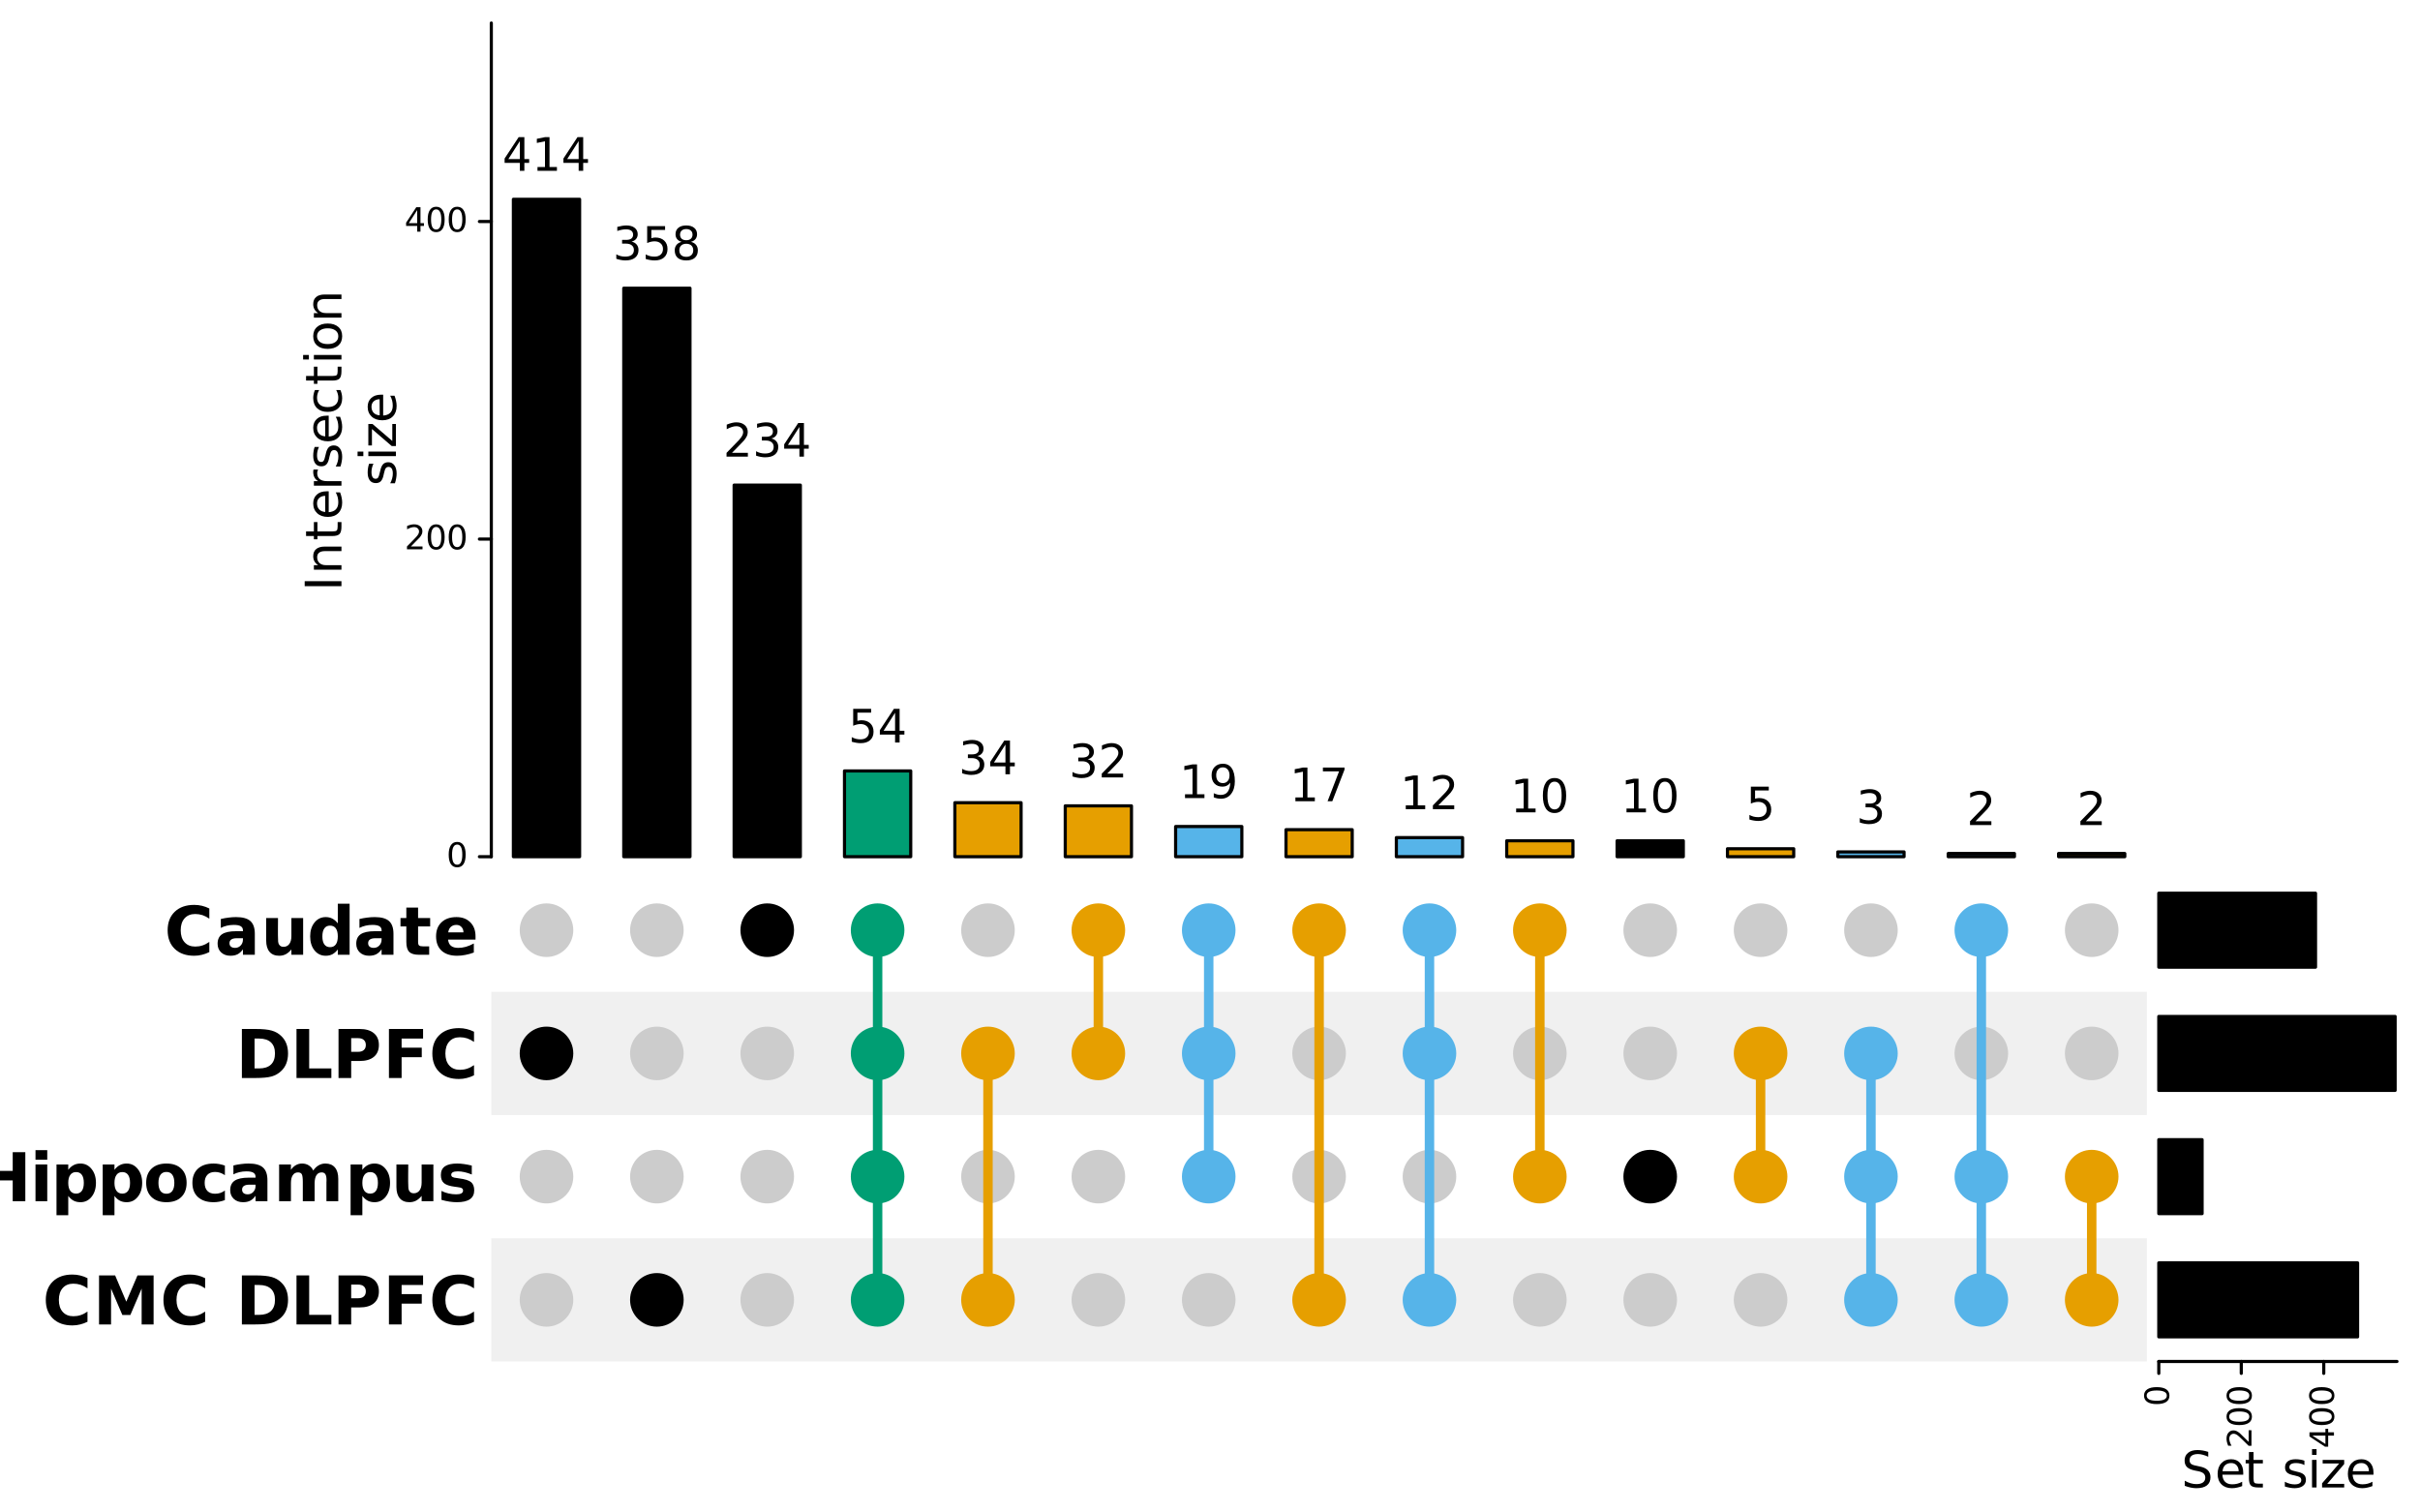 <?xml version="1.0" encoding="UTF-8"?>
<svg xmlns="http://www.w3.org/2000/svg" xmlns:xlink="http://www.w3.org/1999/xlink" width="576pt" height="360pt" viewBox="0 0 576 360" version="1.1">
<defs>
<g>
<symbol overflow="visible" id="glyph0-0">
<path style="stroke:none;" d="M 0.797 2.828 L 0.797 -11.281 L 8.797 -11.281 L 8.797 2.828 Z M 1.703 1.938 L 7.906 1.938 L 7.906 -10.391 L 1.703 -10.391 Z M 1.703 1.938 "/>
</symbol>
<symbol overflow="visible" id="glyph0-1">
<path style="stroke:none;" d="M 10.719 -0.641 C 10.164 -0.359 9.586 -0.145 8.984 0 C 8.391 0.156 7.77 0.234 7.125 0.234 C 5.176 0.234 3.633 -0.305 2.5 -1.391 C 1.363 -2.484 0.797 -3.961 0.797 -5.828 C 0.797 -7.691 1.363 -9.164 2.5 -10.25 C 3.633 -11.332 5.176 -11.875 7.125 -11.875 C 7.77 -11.875 8.391 -11.801 8.984 -11.656 C 9.586 -11.508 10.164 -11.297 10.719 -11.016 L 10.719 -8.594 C 10.164 -8.977 9.617 -9.258 9.078 -9.438 C 8.535 -9.613 7.961 -9.703 7.359 -9.703 C 6.285 -9.703 5.441 -9.359 4.828 -8.672 C 4.211 -7.984 3.906 -7.035 3.906 -5.828 C 3.906 -4.617 4.211 -3.672 4.828 -2.984 C 5.441 -2.297 6.285 -1.953 7.359 -1.953 C 7.961 -1.953 8.535 -2.039 9.078 -2.219 C 9.617 -2.395 10.164 -2.676 10.719 -3.062 Z M 10.719 -0.641 "/>
</symbol>
<symbol overflow="visible" id="glyph0-2">
<path style="stroke:none;" d="M 5.266 -3.938 C 4.68 -3.938 4.242 -3.836 3.953 -3.641 C 3.66 -3.441 3.516 -3.148 3.516 -2.766 C 3.516 -2.41 3.629 -2.133 3.859 -1.938 C 4.098 -1.738 4.43 -1.641 4.859 -1.641 C 5.379 -1.641 5.816 -1.828 6.172 -2.203 C 6.535 -2.578 6.719 -3.051 6.719 -3.625 L 6.719 -3.938 Z M 9.547 -5 L 9.547 0 L 6.719 0 L 6.719 -1.297 C 6.344 -0.766 5.922 -0.375 5.453 -0.125 C 4.984 0.113 4.414 0.234 3.75 0.234 C 2.844 0.234 2.102 -0.031 1.531 -0.562 C 0.969 -1.094 0.688 -1.781 0.688 -2.625 C 0.688 -3.656 1.039 -4.41 1.75 -4.891 C 2.457 -5.367 3.566 -5.609 5.078 -5.609 L 6.719 -5.609 L 6.719 -5.828 C 6.719 -6.266 6.539 -6.586 6.188 -6.797 C 5.844 -7.004 5.301 -7.109 4.562 -7.109 C 3.969 -7.109 3.41 -7.047 2.891 -6.922 C 2.379 -6.805 1.898 -6.629 1.453 -6.391 L 1.453 -8.516 C 2.055 -8.66 2.66 -8.77 3.266 -8.844 C 3.867 -8.926 4.473 -8.969 5.078 -8.969 C 6.648 -8.969 7.785 -8.656 8.484 -8.031 C 9.191 -7.406 9.547 -6.395 9.547 -5 Z M 9.547 -5 "/>
</symbol>
<symbol overflow="visible" id="glyph0-3">
<path style="stroke:none;" d="M 1.25 -3.406 L 1.25 -8.75 L 4.062 -8.75 L 4.062 -7.875 C 4.062 -7.406 4.055 -6.812 4.047 -6.094 C 4.047 -5.375 4.047 -4.895 4.047 -4.656 C 4.047 -3.957 4.062 -3.453 4.094 -3.141 C 4.133 -2.828 4.203 -2.602 4.297 -2.469 C 4.41 -2.281 4.555 -2.133 4.734 -2.031 C 4.922 -1.938 5.133 -1.891 5.375 -1.891 C 5.957 -1.891 6.414 -2.113 6.75 -2.562 C 7.082 -3.008 7.25 -3.633 7.25 -4.438 L 7.25 -8.75 L 10.047 -8.75 L 10.047 0 L 7.25 0 L 7.25 -1.266 C 6.832 -0.754 6.383 -0.375 5.906 -0.125 C 5.438 0.113 4.922 0.234 4.359 0.234 C 3.348 0.234 2.578 -0.078 2.047 -0.703 C 1.516 -1.328 1.25 -2.227 1.25 -3.406 Z M 1.25 -3.406 "/>
</symbol>
<symbol overflow="visible" id="glyph0-4">
<path style="stroke:none;" d="M 7.297 -7.469 L 7.297 -12.156 L 10.109 -12.156 L 10.109 0 L 7.297 0 L 7.297 -1.266 C 6.91 -0.754 6.484 -0.375 6.016 -0.125 C 5.555 0.113 5.023 0.234 4.422 0.234 C 3.336 0.234 2.445 -0.191 1.75 -1.047 C 1.062 -1.91 0.719 -3.02 0.719 -4.375 C 0.719 -5.719 1.062 -6.816 1.75 -7.672 C 2.445 -8.535 3.336 -8.969 4.422 -8.969 C 5.023 -8.969 5.555 -8.844 6.016 -8.594 C 6.484 -8.352 6.91 -7.977 7.297 -7.469 Z M 5.453 -1.812 C 6.055 -1.812 6.516 -2.031 6.828 -2.469 C 7.141 -2.906 7.297 -3.539 7.297 -4.375 C 7.297 -5.207 7.141 -5.844 6.828 -6.281 C 6.516 -6.719 6.055 -6.938 5.453 -6.938 C 4.859 -6.938 4.406 -6.719 4.094 -6.281 C 3.781 -5.844 3.625 -5.207 3.625 -4.375 C 3.625 -3.539 3.781 -2.906 4.094 -2.469 C 4.406 -2.031 4.859 -1.812 5.453 -1.812 Z M 5.453 -1.812 "/>
</symbol>
<symbol overflow="visible" id="glyph0-5">
<path style="stroke:none;" d="M 4.406 -11.234 L 4.406 -8.75 L 7.281 -8.75 L 7.281 -6.75 L 4.406 -6.75 L 4.406 -3.047 C 4.406 -2.641 4.484 -2.363 4.641 -2.219 C 4.805 -2.07 5.129 -2 5.609 -2 L 7.047 -2 L 7.047 0 L 4.641 0 C 3.535 0 2.754 -0.227 2.297 -0.688 C 1.836 -1.156 1.609 -1.941 1.609 -3.047 L 1.609 -6.75 L 0.219 -6.75 L 0.219 -8.75 L 1.609 -8.75 L 1.609 -11.234 Z M 4.406 -11.234 "/>
</symbol>
<symbol overflow="visible" id="glyph0-6">
<path style="stroke:none;" d="M 10.078 -4.406 L 10.078 -3.609 L 3.547 -3.609 C 3.609 -2.953 3.844 -2.457 4.25 -2.125 C 4.656 -1.801 5.223 -1.641 5.953 -1.641 C 6.547 -1.641 7.148 -1.723 7.766 -1.891 C 8.379 -2.066 9.016 -2.332 9.672 -2.688 L 9.672 -0.531 C 9.004 -0.281 8.336 -0.094 7.672 0.031 C 7.016 0.164 6.359 0.234 5.703 0.234 C 4.117 0.234 2.883 -0.164 2 -0.969 C 1.125 -1.781 0.688 -2.914 0.688 -4.375 C 0.688 -5.801 1.117 -6.922 1.984 -7.734 C 2.848 -8.555 4.035 -8.969 5.547 -8.969 C 6.922 -8.969 8.02 -8.551 8.844 -7.719 C 9.664 -6.895 10.078 -5.789 10.078 -4.406 Z M 7.203 -5.328 C 7.203 -5.859 7.047 -6.285 6.734 -6.609 C 6.43 -6.941 6.031 -7.109 5.531 -7.109 C 4.988 -7.109 4.547 -6.953 4.203 -6.641 C 3.867 -6.336 3.66 -5.898 3.578 -5.328 Z M 7.203 -5.328 "/>
</symbol>
<symbol overflow="visible" id="glyph0-7">
<path style="stroke:none;" d="M 4.484 -9.391 L 4.484 -2.281 L 5.562 -2.281 C 6.789 -2.281 7.727 -2.582 8.375 -3.188 C 9.02 -3.801 9.344 -4.688 9.344 -5.844 C 9.344 -7 9.02 -7.879 8.375 -8.484 C 7.727 -9.086 6.789 -9.391 5.562 -9.391 Z M 1.469 -11.672 L 4.641 -11.672 C 6.41 -11.672 7.727 -11.539 8.594 -11.281 C 9.469 -11.031 10.211 -10.602 10.828 -10 C 11.379 -9.477 11.785 -8.875 12.047 -8.188 C 12.316 -7.5 12.453 -6.719 12.453 -5.844 C 12.453 -4.969 12.316 -4.18 12.047 -3.484 C 11.785 -2.797 11.379 -2.191 10.828 -1.672 C 10.203 -1.066 9.453 -0.633 8.578 -0.375 C 7.703 -0.125 6.391 0 4.641 0 L 1.469 0 Z M 1.469 -11.672 "/>
</symbol>
<symbol overflow="visible" id="glyph0-8">
<path style="stroke:none;" d="M 1.469 -11.672 L 4.484 -11.672 L 4.484 -2.281 L 9.766 -2.281 L 9.766 0 L 1.469 0 Z M 1.469 -11.672 "/>
</symbol>
<symbol overflow="visible" id="glyph0-9">
<path style="stroke:none;" d="M 1.469 -11.672 L 6.469 -11.672 C 7.945 -11.672 9.082 -11.336 9.875 -10.672 C 10.676 -10.016 11.078 -9.078 11.078 -7.859 C 11.078 -6.641 10.676 -5.695 9.875 -5.031 C 9.082 -4.375 7.945 -4.047 6.469 -4.047 L 4.484 -4.047 L 4.484 0 L 1.469 0 Z M 4.484 -9.484 L 4.484 -6.234 L 6.141 -6.234 C 6.723 -6.234 7.172 -6.375 7.484 -6.656 C 7.805 -6.938 7.969 -7.336 7.969 -7.859 C 7.969 -8.379 7.805 -8.781 7.484 -9.062 C 7.172 -9.344 6.723 -9.484 6.141 -9.484 Z M 4.484 -9.484 "/>
</symbol>
<symbol overflow="visible" id="glyph0-10">
<path style="stroke:none;" d="M 1.469 -11.672 L 9.594 -11.672 L 9.594 -9.391 L 4.484 -9.391 L 4.484 -7.219 L 9.281 -7.219 L 9.281 -4.953 L 4.484 -4.953 L 4.484 0 L 1.469 0 Z M 1.469 -11.672 "/>
</symbol>
<symbol overflow="visible" id="glyph0-11">
<path style="stroke:none;" d="M 1.469 -11.672 L 4.484 -11.672 L 4.484 -7.219 L 8.922 -7.219 L 8.922 -11.672 L 11.922 -11.672 L 11.922 0 L 8.922 0 L 8.922 -4.953 L 4.484 -4.953 L 4.484 0 L 1.469 0 Z M 1.469 -11.672 "/>
</symbol>
<symbol overflow="visible" id="glyph0-12">
<path style="stroke:none;" d="M 1.344 -8.75 L 4.141 -8.75 L 4.141 0 L 1.344 0 Z M 1.344 -12.156 L 4.141 -12.156 L 4.141 -9.875 L 1.344 -9.875 Z M 1.344 -12.156 "/>
</symbol>
<symbol overflow="visible" id="glyph0-13">
<path style="stroke:none;" d="M 4.141 -1.266 L 4.141 3.328 L 1.344 3.328 L 1.344 -8.75 L 4.141 -8.75 L 4.141 -7.469 C 4.523 -7.977 4.953 -8.352 5.422 -8.594 C 5.891 -8.844 6.43 -8.969 7.047 -8.969 C 8.117 -8.969 9 -8.535 9.688 -7.672 C 10.383 -6.816 10.734 -5.719 10.734 -4.375 C 10.734 -3.02 10.383 -1.91 9.688 -1.047 C 9 -0.191 8.117 0.234 7.047 0.234 C 6.43 0.234 5.891 0.113 5.422 -0.125 C 4.953 -0.375 4.523 -0.754 4.141 -1.266 Z M 6 -6.938 C 5.406 -6.938 4.945 -6.711 4.625 -6.266 C 4.301 -5.828 4.141 -5.195 4.141 -4.375 C 4.141 -3.539 4.301 -2.906 4.625 -2.469 C 4.945 -2.031 5.406 -1.812 6 -1.812 C 6.602 -1.812 7.062 -2.031 7.375 -2.469 C 7.688 -2.906 7.844 -3.539 7.844 -4.375 C 7.844 -5.207 7.688 -5.844 7.375 -6.281 C 7.062 -6.719 6.602 -6.938 6 -6.938 Z M 6 -6.938 "/>
</symbol>
<symbol overflow="visible" id="glyph0-14">
<path style="stroke:none;" d="M 5.516 -6.969 C 4.891 -6.969 4.414 -6.742 4.094 -6.297 C 3.77 -5.848 3.609 -5.207 3.609 -4.375 C 3.609 -3.531 3.77 -2.883 4.094 -2.438 C 4.414 -2 4.891 -1.781 5.516 -1.781 C 6.117 -1.781 6.582 -2 6.906 -2.438 C 7.227 -2.883 7.391 -3.531 7.391 -4.375 C 7.391 -5.207 7.227 -5.848 6.906 -6.297 C 6.582 -6.742 6.117 -6.969 5.516 -6.969 Z M 5.516 -8.969 C 7.016 -8.969 8.188 -8.562 9.031 -7.75 C 9.883 -6.938 10.312 -5.812 10.312 -4.375 C 10.312 -2.938 9.883 -1.805 9.031 -0.984 C 8.188 -0.172 7.016 0.234 5.516 0.234 C 4.004 0.234 2.82 -0.172 1.969 -0.984 C 1.113 -1.805 0.688 -2.938 0.688 -4.375 C 0.688 -5.812 1.113 -6.938 1.969 -7.75 C 2.82 -8.562 4.004 -8.969 5.516 -8.969 Z M 5.516 -8.969 "/>
</symbol>
<symbol overflow="visible" id="glyph0-15">
<path style="stroke:none;" d="M 8.422 -8.484 L 8.422 -6.203 C 8.035 -6.461 7.648 -6.656 7.266 -6.781 C 6.891 -6.906 6.492 -6.969 6.078 -6.969 C 5.297 -6.969 4.688 -6.738 4.25 -6.281 C 3.82 -5.82 3.609 -5.188 3.609 -4.375 C 3.609 -3.551 3.82 -2.91 4.25 -2.453 C 4.688 -2.004 5.297 -1.781 6.078 -1.781 C 6.516 -1.781 6.93 -1.844 7.328 -1.969 C 7.723 -2.102 8.086 -2.297 8.422 -2.547 L 8.422 -0.266 C 7.984 -0.098 7.535 0.023 7.078 0.109 C 6.629 0.191 6.18 0.234 5.734 0.234 C 4.148 0.234 2.91 -0.172 2.016 -0.984 C 1.129 -1.797 0.688 -2.926 0.688 -4.375 C 0.688 -5.812 1.129 -6.938 2.016 -7.75 C 2.91 -8.562 4.148 -8.969 5.734 -8.969 C 6.191 -8.969 6.641 -8.926 7.078 -8.844 C 7.523 -8.758 7.973 -8.641 8.422 -8.484 Z M 8.422 -8.484 "/>
</symbol>
<symbol overflow="visible" id="glyph0-16">
<path style="stroke:none;" d="M 9.453 -7.297 C 9.805 -7.836 10.227 -8.25 10.719 -8.531 C 11.207 -8.82 11.742 -8.969 12.328 -8.969 C 13.328 -8.969 14.086 -8.656 14.609 -8.031 C 15.141 -7.414 15.406 -6.516 15.406 -5.328 L 15.406 0 L 12.594 0 L 12.594 -4.562 C 12.602 -4.633 12.609 -4.707 12.609 -4.781 C 12.609 -4.852 12.609 -4.957 12.609 -5.094 C 12.609 -5.707 12.516 -6.156 12.328 -6.438 C 12.148 -6.719 11.859 -6.859 11.453 -6.859 C 10.922 -6.859 10.508 -6.641 10.219 -6.203 C 9.938 -5.766 9.789 -5.129 9.781 -4.297 L 9.781 0 L 6.969 0 L 6.969 -4.562 C 6.969 -5.531 6.883 -6.156 6.719 -6.438 C 6.551 -6.719 6.254 -6.859 5.828 -6.859 C 5.285 -6.859 4.867 -6.633 4.578 -6.188 C 4.285 -5.75 4.141 -5.125 4.141 -4.312 L 4.141 0 L 1.328 0 L 1.328 -8.75 L 4.141 -8.75 L 4.141 -7.469 C 4.484 -7.969 4.879 -8.344 5.328 -8.594 C 5.773 -8.844 6.266 -8.969 6.797 -8.969 C 7.398 -8.969 7.93 -8.82 8.391 -8.531 C 8.859 -8.238 9.211 -7.828 9.453 -7.297 Z M 9.453 -7.297 "/>
</symbol>
<symbol overflow="visible" id="glyph0-17">
<path style="stroke:none;" d="M 8.188 -8.484 L 8.188 -6.359 C 7.582 -6.609 7 -6.797 6.438 -6.922 C 5.883 -7.047 5.363 -7.109 4.875 -7.109 C 4.344 -7.109 3.945 -7.039 3.688 -6.906 C 3.426 -6.77 3.297 -6.566 3.297 -6.297 C 3.297 -6.066 3.395 -5.891 3.594 -5.766 C 3.789 -5.648 4.141 -5.566 4.641 -5.516 L 5.141 -5.438 C 6.566 -5.258 7.523 -4.961 8.016 -4.547 C 8.516 -4.129 8.766 -3.473 8.766 -2.578 C 8.766 -1.648 8.422 -0.945 7.734 -0.469 C 7.047 0 6.02 0.234 4.656 0.234 C 4.082 0.234 3.484 0.188 2.859 0.094 C 2.242 0 1.613 -0.141 0.969 -0.328 L 0.969 -2.453 C 1.52 -2.18 2.086 -1.977 2.672 -1.844 C 3.266 -1.707 3.863 -1.641 4.469 -1.641 C 5.008 -1.641 5.414 -1.711 5.688 -1.859 C 5.969 -2.016 6.109 -2.238 6.109 -2.531 C 6.109 -2.781 6.016 -2.969 5.828 -3.094 C 5.641 -3.219 5.258 -3.312 4.688 -3.375 L 4.203 -3.438 C 2.953 -3.594 2.078 -3.879 1.578 -4.297 C 1.078 -4.723 0.828 -5.367 0.828 -6.234 C 0.828 -7.16 1.145 -7.848 1.781 -8.297 C 2.414 -8.742 3.391 -8.969 4.703 -8.969 C 5.223 -8.969 5.766 -8.926 6.328 -8.844 C 6.898 -8.77 7.52 -8.648 8.188 -8.484 Z M 8.188 -8.484 "/>
</symbol>
<symbol overflow="visible" id="glyph0-18">
<path style="stroke:none;" d="M 1.469 -11.672 L 5.297 -11.672 L 7.953 -5.422 L 10.625 -11.672 L 14.453 -11.672 L 14.453 0 L 11.609 0 L 11.609 -8.531 L 8.922 -2.25 L 7.016 -2.25 L 4.328 -8.531 L 4.328 0 L 1.469 0 Z M 1.469 -11.672 "/>
</symbol>
<symbol overflow="visible" id="glyph0-19">
<path style="stroke:none;" d=""/>
</symbol>
<symbol overflow="visible" id="glyph1-0">
<path style="stroke:none;" d="M 0.406 1.422 L 0.406 -5.641 L 4.406 -5.641 L 4.406 1.422 Z M 0.844 0.969 L 3.953 0.969 L 3.953 -5.188 L 0.844 -5.188 Z M 0.844 0.969 "/>
</symbol>
<symbol overflow="visible" id="glyph1-1">
<path style="stroke:none;" d="M 2.547 -5.312 C 2.141 -5.312 1.832 -5.109 1.625 -4.703 C 1.426 -4.305 1.328 -3.707 1.328 -2.906 C 1.328 -2.113 1.426 -1.516 1.625 -1.109 C 1.832 -0.711 2.141 -0.516 2.547 -0.516 C 2.953 -0.516 3.254 -0.711 3.453 -1.109 C 3.66 -1.516 3.766 -2.113 3.766 -2.906 C 3.766 -3.707 3.66 -4.305 3.453 -4.703 C 3.254 -5.109 2.953 -5.312 2.547 -5.312 Z M 2.547 -5.938 C 3.203 -5.938 3.703 -5.676 4.047 -5.156 C 4.391 -4.645 4.562 -3.895 4.562 -2.906 C 4.562 -1.926 4.391 -1.176 4.047 -0.656 C 3.703 -0.145 3.203 0.109 2.547 0.109 C 1.891 0.109 1.391 -0.145 1.047 -0.656 C 0.703 -1.176 0.531 -1.926 0.531 -2.906 C 0.531 -3.895 0.703 -4.645 1.047 -5.156 C 1.391 -5.676 1.891 -5.938 2.547 -5.938 Z M 2.547 -5.938 "/>
</symbol>
<symbol overflow="visible" id="glyph1-2">
<path style="stroke:none;" d="M 1.531 -0.672 L 4.297 -0.672 L 4.297 0 L 0.594 0 L 0.594 -0.672 C 0.883 -0.973 1.289 -1.383 1.812 -1.906 C 2.332 -2.438 2.656 -2.773 2.781 -2.922 C 3.039 -3.203 3.219 -3.441 3.312 -3.641 C 3.414 -3.836 3.469 -4.031 3.469 -4.219 C 3.469 -4.531 3.359 -4.785 3.141 -4.984 C 2.922 -5.18 2.641 -5.281 2.297 -5.281 C 2.047 -5.281 1.781 -5.234 1.5 -5.141 C 1.227 -5.055 0.938 -4.926 0.625 -4.75 L 0.625 -5.547 C 0.945 -5.68 1.242 -5.781 1.516 -5.844 C 1.797 -5.906 2.051 -5.938 2.281 -5.938 C 2.883 -5.938 3.363 -5.785 3.719 -5.484 C 4.082 -5.18 4.266 -4.781 4.266 -4.281 C 4.266 -4.039 4.219 -3.812 4.125 -3.594 C 4.031 -3.375 3.867 -3.117 3.641 -2.828 C 3.566 -2.754 3.352 -2.535 3 -2.172 C 2.656 -1.816 2.164 -1.316 1.531 -0.672 Z M 1.531 -0.672 "/>
</symbol>
<symbol overflow="visible" id="glyph1-3">
<path style="stroke:none;" d="M 3.031 -5.141 L 1.031 -2.031 L 3.031 -2.031 Z M 2.812 -5.828 L 3.812 -5.828 L 3.812 -2.031 L 4.641 -2.031 L 4.641 -1.375 L 3.812 -1.375 L 3.812 0 L 3.031 0 L 3.031 -1.375 L 0.391 -1.375 L 0.391 -2.141 Z M 2.812 -5.828 "/>
</symbol>
<symbol overflow="visible" id="glyph2-0">
<path style="stroke:none;" d="M 2.125 -0.594 L -8.469 -0.594 L -8.469 -6.594 L 2.125 -6.594 Z M 1.453 -1.266 L 1.453 -5.938 L -7.781 -5.938 L -7.781 -1.266 Z M 1.453 -1.266 "/>
</symbol>
<symbol overflow="visible" id="glyph2-1">
<path style="stroke:none;" d="M -8.75 -1.172 L -8.75 -2.359 L 0 -2.359 L 0 -1.172 Z M -8.75 -1.172 "/>
</symbol>
<symbol overflow="visible" id="glyph2-2">
<path style="stroke:none;" d="M -3.969 -6.594 L 0 -6.594 L 0 -5.516 L -3.922 -5.516 C -4.547 -5.516 -5.008 -5.391 -5.312 -5.141 C -5.625 -4.898 -5.781 -4.539 -5.781 -4.062 C -5.781 -3.477 -5.594 -3.016 -5.219 -2.672 C -4.852 -2.336 -4.348 -2.172 -3.703 -2.172 L 0 -2.172 L 0 -1.094 L -6.562 -1.094 L -6.562 -2.172 L -5.547 -2.172 C -5.941 -2.43 -6.234 -2.734 -6.422 -3.078 C -6.617 -3.43 -6.719 -3.836 -6.719 -4.297 C -6.719 -5.047 -6.484 -5.613 -6.016 -6 C -5.555 -6.395 -4.875 -6.594 -3.969 -6.594 Z M -3.969 -6.594 "/>
</symbol>
<symbol overflow="visible" id="glyph2-3">
<path style="stroke:none;" d="M -8.422 -2.203 L -6.562 -2.203 L -6.562 -4.422 L -5.719 -4.422 L -5.719 -2.203 L -2.156 -2.203 C -1.625 -2.203 -1.281 -2.273 -1.125 -2.422 C -0.977 -2.566 -0.906 -2.863 -0.906 -3.312 L -0.906 -4.422 L 0 -4.422 L 0 -3.312 C 0 -2.477 -0.156 -1.898 -0.469 -1.578 C -0.781 -1.266 -1.344 -1.109 -2.156 -1.109 L -5.719 -1.109 L -5.719 -0.328 L -6.562 -0.328 L -6.562 -1.109 L -8.422 -1.109 Z M -8.422 -2.203 "/>
</symbol>
<symbol overflow="visible" id="glyph2-4">
<path style="stroke:none;" d="M -3.547 -6.75 L -3.031 -6.75 L -3.031 -1.781 C -2.281 -1.832 -1.711 -2.055 -1.328 -2.453 C -0.941 -2.859 -0.75 -3.414 -0.75 -4.125 C -0.75 -4.539 -0.797 -4.941 -0.891 -5.328 C -0.992 -5.723 -1.148 -6.113 -1.359 -6.5 L -0.328 -6.5 C -0.172 -6.102 -0.051 -5.703 0.031 -5.297 C 0.125 -4.891 0.172 -4.477 0.172 -4.062 C 0.172 -3.02 -0.129 -2.191 -0.734 -1.578 C -1.348 -0.961 -2.176 -0.656 -3.219 -0.656 C -4.289 -0.656 -5.141 -0.945 -5.766 -1.531 C -6.398 -2.113 -6.719 -2.895 -6.719 -3.875 C -6.719 -4.758 -6.43 -5.457 -5.859 -5.969 C -5.297 -6.488 -4.523 -6.75 -3.547 -6.75 Z M -3.875 -5.672 C -4.457 -5.66 -4.926 -5.492 -5.281 -5.172 C -5.633 -4.848 -5.812 -4.422 -5.812 -3.891 C -5.812 -3.285 -5.641 -2.801 -5.297 -2.438 C -4.953 -2.082 -4.473 -1.879 -3.859 -1.828 Z M -3.875 -5.672 "/>
</symbol>
<symbol overflow="visible" id="glyph2-5">
<path style="stroke:none;" d="M -5.562 -4.938 C -5.625 -4.812 -5.672 -4.676 -5.703 -4.531 C -5.742 -4.395 -5.766 -4.238 -5.766 -4.062 C -5.766 -3.457 -5.566 -2.988 -5.172 -2.656 C -4.773 -2.332 -4.203 -2.172 -3.453 -2.172 L 0 -2.172 L 0 -1.094 L -6.562 -1.094 L -6.562 -2.172 L -5.547 -2.172 C -5.941 -2.398 -6.234 -2.695 -6.422 -3.062 C -6.617 -3.426 -6.719 -3.867 -6.719 -4.391 C -6.719 -4.461 -6.711 -4.539 -6.703 -4.625 C -6.691 -4.719 -6.676 -4.816 -6.656 -4.922 Z M -5.562 -4.938 "/>
</symbol>
<symbol overflow="visible" id="glyph2-6">
<path style="stroke:none;" d="M -6.375 -5.312 L -5.344 -5.312 C -5.5 -5.008 -5.613 -4.691 -5.688 -4.359 C -5.77 -4.035 -5.812 -3.695 -5.812 -3.344 C -5.812 -2.812 -5.727 -2.41 -5.562 -2.141 C -5.406 -1.867 -5.16 -1.734 -4.828 -1.734 C -4.578 -1.734 -4.379 -1.828 -4.234 -2.016 C -4.098 -2.211 -3.969 -2.602 -3.844 -3.188 L -3.75 -3.547 C -3.594 -4.316 -3.363 -4.863 -3.062 -5.188 C -2.758 -5.508 -2.344 -5.672 -1.812 -5.672 C -1.195 -5.672 -0.711 -5.426 -0.359 -4.938 C -0.004 -4.457 0.172 -3.797 0.172 -2.953 C 0.172 -2.598 0.133 -2.227 0.062 -1.844 C 0 -1.469 -0.098 -1.07 -0.234 -0.656 L -1.359 -0.656 C -1.148 -1.051 -0.992 -1.441 -0.891 -1.828 C -0.785 -2.211 -0.734 -2.598 -0.734 -2.984 C -0.734 -3.484 -0.816 -3.867 -0.984 -4.141 C -1.16 -4.422 -1.41 -4.562 -1.734 -4.562 C -2.023 -4.562 -2.25 -4.461 -2.406 -4.266 C -2.562 -4.066 -2.711 -3.633 -2.859 -2.969 L -2.938 -2.594 C -3.082 -1.926 -3.301 -1.441 -3.594 -1.141 C -3.883 -0.848 -4.281 -0.703 -4.781 -0.703 C -5.406 -0.703 -5.883 -0.922 -6.219 -1.359 C -6.551 -1.797 -6.719 -2.414 -6.719 -3.219 C -6.719 -3.613 -6.688 -3.988 -6.625 -4.344 C -6.57 -4.695 -6.488 -5.02 -6.375 -5.312 Z M -6.375 -5.312 "/>
</symbol>
<symbol overflow="visible" id="glyph2-7">
<path style="stroke:none;" d="M -6.312 -5.859 L -5.297 -5.859 C -5.473 -5.547 -5.602 -5.238 -5.688 -4.938 C -5.77 -4.633 -5.812 -4.328 -5.812 -4.016 C -5.812 -3.305 -5.586 -2.758 -5.141 -2.375 C -4.703 -1.988 -4.082 -1.797 -3.281 -1.797 C -2.477 -1.797 -1.852 -1.988 -1.406 -2.375 C -0.969 -2.758 -0.75 -3.305 -0.75 -4.016 C -0.75 -4.328 -0.789 -4.633 -0.875 -4.938 C -0.957 -5.238 -1.082 -5.547 -1.25 -5.859 L -0.25 -5.859 C -0.113 -5.555 -0.008 -5.242 0.062 -4.922 C 0.133 -4.598 0.172 -4.254 0.172 -3.891 C 0.172 -2.898 -0.133 -2.113 -0.75 -1.531 C -1.375 -0.945 -2.219 -0.656 -3.281 -0.656 C -4.344 -0.656 -5.18 -0.945 -5.797 -1.531 C -6.41 -2.125 -6.719 -2.938 -6.719 -3.969 C -6.719 -4.289 -6.68 -4.609 -6.609 -4.922 C -6.547 -5.242 -6.445 -5.555 -6.312 -5.859 Z M -6.312 -5.859 "/>
</symbol>
<symbol overflow="visible" id="glyph2-8">
<path style="stroke:none;" d="M -6.562 -1.125 L -6.562 -2.203 L 0 -2.203 L 0 -1.125 Z M -9.125 -1.125 L -9.125 -2.203 L -7.75 -2.203 L -7.75 -1.125 Z M -9.125 -1.125 "/>
</symbol>
<symbol overflow="visible" id="glyph2-9">
<path style="stroke:none;" d="M -5.812 -3.672 C -5.812 -3.098 -5.582 -2.641 -5.125 -2.297 C -4.676 -1.961 -4.062 -1.797 -3.281 -1.797 C -2.488 -1.797 -1.867 -1.961 -1.422 -2.297 C -0.973 -2.629 -0.75 -3.086 -0.75 -3.672 C -0.75 -4.242 -0.973 -4.695 -1.422 -5.031 C -1.879 -5.375 -2.5 -5.547 -3.281 -5.547 C -4.051 -5.547 -4.664 -5.375 -5.125 -5.031 C -5.582 -4.695 -5.812 -4.242 -5.812 -3.672 Z M -6.719 -3.672 C -6.719 -4.609 -6.41 -5.344 -5.797 -5.875 C -5.191 -6.414 -4.352 -6.688 -3.281 -6.688 C -2.207 -6.688 -1.363 -6.414 -0.75 -5.875 C -0.133 -5.344 0.172 -4.609 0.172 -3.672 C 0.172 -2.734 -0.133 -1.992 -0.75 -1.453 C -1.363 -0.922 -2.207 -0.656 -3.281 -0.656 C -4.352 -0.656 -5.191 -0.922 -5.797 -1.453 C -6.41 -1.992 -6.719 -2.734 -6.719 -3.672 Z M -6.719 -3.672 "/>
</symbol>
<symbol overflow="visible" id="glyph2-10">
<path style="stroke:none;" d="M -6.562 -0.656 L -6.562 -5.781 L -5.578 -5.781 L -0.859 -1.734 L -0.859 -5.781 L 0 -5.781 L 0 -0.516 L -0.984 -0.516 L -5.703 -4.578 L -5.703 -0.656 Z M -6.562 -0.656 "/>
</symbol>
<symbol overflow="visible" id="glyph3-0">
<path style="stroke:none;" d="M 1.422 -0.406 L -5.641 -0.406 L -5.641 -4.406 L 1.422 -4.406 Z M 0.969 -0.844 L 0.969 -3.953 L -5.188 -3.953 L -5.188 -0.844 Z M 0.969 -0.844 "/>
</symbol>
<symbol overflow="visible" id="glyph3-1">
<path style="stroke:none;" d="M -5.312 -2.547 C -5.312 -2.141 -5.109 -1.832 -4.703 -1.625 C -4.305 -1.426 -3.707 -1.328 -2.906 -1.328 C -2.113 -1.328 -1.516 -1.426 -1.109 -1.625 C -0.711 -1.832 -0.516 -2.141 -0.516 -2.547 C -0.516 -2.953 -0.711 -3.254 -1.109 -3.453 C -1.516 -3.66 -2.113 -3.766 -2.906 -3.766 C -3.707 -3.766 -4.305 -3.66 -4.703 -3.453 C -5.109 -3.254 -5.312 -2.953 -5.312 -2.547 Z M -5.938 -2.547 C -5.938 -3.203 -5.676 -3.703 -5.156 -4.047 C -4.645 -4.391 -3.895 -4.562 -2.906 -4.562 C -1.926 -4.562 -1.176 -4.391 -0.656 -4.047 C -0.145 -3.703 0.109 -3.203 0.109 -2.547 C 0.109 -1.891 -0.145 -1.391 -0.656 -1.047 C -1.176 -0.703 -1.926 -0.531 -2.906 -0.531 C -3.895 -0.531 -4.645 -0.703 -5.156 -1.047 C -5.676 -1.391 -5.938 -1.891 -5.938 -2.547 Z M -5.938 -2.547 "/>
</symbol>
<symbol overflow="visible" id="glyph3-2">
<path style="stroke:none;" d="M -0.672 -1.531 L -0.672 -4.297 L 0 -4.297 L 0 -0.594 L -0.672 -0.594 C -0.973 -0.883 -1.383 -1.289 -1.906 -1.812 C -2.438 -2.332 -2.773 -2.656 -2.922 -2.781 C -3.203 -3.039 -3.441 -3.219 -3.641 -3.312 C -3.836 -3.414 -4.031 -3.469 -4.219 -3.469 C -4.531 -3.469 -4.785 -3.359 -4.984 -3.141 C -5.18 -2.922 -5.281 -2.641 -5.281 -2.297 C -5.281 -2.047 -5.234 -1.781 -5.141 -1.5 C -5.055 -1.227 -4.926 -0.938 -4.75 -0.625 L -5.547 -0.625 C -5.68 -0.945 -5.781 -1.242 -5.844 -1.516 C -5.906 -1.797 -5.938 -2.051 -5.938 -2.281 C -5.938 -2.883 -5.785 -3.363 -5.484 -3.719 C -5.18 -4.082 -4.781 -4.266 -4.281 -4.266 C -4.039 -4.266 -3.812 -4.219 -3.594 -4.125 C -3.375 -4.031 -3.117 -3.867 -2.828 -3.641 C -2.754 -3.566 -2.535 -3.352 -2.172 -3 C -1.816 -2.656 -1.316 -2.164 -0.672 -1.531 Z M -0.672 -1.531 "/>
</symbol>
<symbol overflow="visible" id="glyph3-3">
<path style="stroke:none;" d="M -5.141 -3.031 L -2.031 -1.031 L -2.031 -3.031 Z M -5.828 -2.812 L -5.828 -3.812 L -2.031 -3.812 L -2.031 -4.641 L -1.375 -4.641 L -1.375 -3.812 L 0 -3.812 L 0 -3.031 L -1.375 -3.031 L -1.375 -0.391 L -2.141 -0.391 Z M -5.828 -2.812 "/>
</symbol>
<symbol overflow="visible" id="glyph4-0">
<path style="stroke:none;" d="M 0.594 2.125 L 0.594 -8.469 L 6.594 -8.469 L 6.594 2.125 Z M 1.266 1.453 L 5.938 1.453 L 5.938 -7.781 L 1.266 -7.781 Z M 1.266 1.453 "/>
</symbol>
<symbol overflow="visible" id="glyph4-1">
<path style="stroke:none;" d="M 6.422 -8.469 L 6.422 -7.312 C 5.973 -7.52 5.547 -7.676 5.141 -7.781 C 4.742 -7.895 4.363 -7.953 4 -7.953 C 3.352 -7.953 2.852 -7.828 2.5 -7.578 C 2.156 -7.328 1.984 -6.969 1.984 -6.5 C 1.984 -6.113 2.098 -5.82 2.328 -5.625 C 2.555 -5.426 3 -5.27 3.656 -5.156 L 4.359 -5 C 5.242 -4.832 5.895 -4.535 6.312 -4.109 C 6.738 -3.691 6.953 -3.129 6.953 -2.422 C 6.953 -1.566 6.664 -0.922 6.094 -0.484 C 5.531 -0.047 4.695 0.172 3.594 0.172 C 3.188 0.172 2.75 0.125 2.281 0.031 C 1.812 -0.062 1.328 -0.203 0.828 -0.391 L 0.828 -1.609 C 1.305 -1.336 1.773 -1.133 2.234 -1 C 2.703 -0.863 3.156 -0.797 3.594 -0.797 C 4.27 -0.797 4.789 -0.926 5.156 -1.188 C 5.531 -1.457 5.719 -1.836 5.719 -2.328 C 5.719 -2.754 5.582 -3.086 5.312 -3.328 C 5.051 -3.578 4.617 -3.758 4.016 -3.875 L 3.297 -4.016 C 2.41 -4.191 1.77 -4.469 1.375 -4.844 C 0.988 -5.219 0.797 -5.738 0.797 -6.406 C 0.797 -7.188 1.066 -7.797 1.609 -8.234 C 2.148 -8.68 2.898 -8.906 3.859 -8.906 C 4.273 -8.906 4.691 -8.867 5.109 -8.797 C 5.535 -8.723 5.973 -8.613 6.422 -8.469 Z M 6.422 -8.469 "/>
</symbol>
<symbol overflow="visible" id="glyph4-2">
<path style="stroke:none;" d="M 6.75 -3.547 L 6.75 -3.031 L 1.781 -3.031 C 1.832 -2.281 2.055 -1.711 2.453 -1.328 C 2.859 -0.941 3.414 -0.75 4.125 -0.75 C 4.539 -0.75 4.941 -0.797 5.328 -0.891 C 5.723 -0.992 6.113 -1.148 6.5 -1.359 L 6.5 -0.328 C 6.102 -0.172 5.703 -0.051 5.297 0.031 C 4.891 0.125 4.477 0.172 4.062 0.172 C 3.02 0.172 2.191 -0.129 1.578 -0.734 C 0.961 -1.348 0.656 -2.176 0.656 -3.219 C 0.656 -4.289 0.945 -5.141 1.531 -5.766 C 2.113 -6.398 2.895 -6.719 3.875 -6.719 C 4.758 -6.719 5.457 -6.43 5.969 -5.859 C 6.488 -5.297 6.75 -4.523 6.75 -3.547 Z M 5.672 -3.875 C 5.66 -4.457 5.492 -4.926 5.172 -5.281 C 4.848 -5.633 4.422 -5.812 3.891 -5.812 C 3.285 -5.812 2.801 -5.641 2.438 -5.297 C 2.082 -4.953 1.879 -4.473 1.828 -3.859 Z M 5.672 -3.875 "/>
</symbol>
<symbol overflow="visible" id="glyph4-3">
<path style="stroke:none;" d="M 2.203 -8.422 L 2.203 -6.562 L 4.422 -6.562 L 4.422 -5.719 L 2.203 -5.719 L 2.203 -2.156 C 2.203 -1.625 2.273 -1.281 2.422 -1.125 C 2.566 -0.977 2.863 -0.906 3.312 -0.906 L 4.422 -0.906 L 4.422 0 L 3.312 0 C 2.477 0 1.898 -0.156 1.578 -0.469 C 1.266 -0.781 1.109 -1.344 1.109 -2.156 L 1.109 -5.719 L 0.328 -5.719 L 0.328 -6.562 L 1.109 -6.562 L 1.109 -8.422 Z M 2.203 -8.422 "/>
</symbol>
<symbol overflow="visible" id="glyph4-4">
<path style="stroke:none;" d=""/>
</symbol>
<symbol overflow="visible" id="glyph4-5">
<path style="stroke:none;" d="M 5.312 -6.375 L 5.312 -5.344 C 5.008 -5.5 4.691 -5.613 4.359 -5.688 C 4.035 -5.77 3.695 -5.812 3.344 -5.812 C 2.812 -5.812 2.41 -5.727 2.141 -5.562 C 1.867 -5.406 1.734 -5.16 1.734 -4.828 C 1.734 -4.578 1.828 -4.379 2.016 -4.234 C 2.211 -4.098 2.602 -3.969 3.188 -3.844 L 3.547 -3.75 C 4.316 -3.594 4.863 -3.363 5.188 -3.062 C 5.508 -2.758 5.672 -2.344 5.672 -1.812 C 5.672 -1.195 5.426 -0.711 4.938 -0.359 C 4.457 -0.004 3.797 0.172 2.953 0.172 C 2.598 0.172 2.227 0.133 1.844 0.062 C 1.469 0 1.07 -0.098 0.656 -0.234 L 0.656 -1.359 C 1.051 -1.148 1.441 -0.992 1.828 -0.891 C 2.211 -0.785 2.598 -0.734 2.984 -0.734 C 3.484 -0.734 3.867 -0.816 4.141 -0.984 C 4.422 -1.16 4.562 -1.41 4.562 -1.734 C 4.562 -2.023 4.461 -2.25 4.266 -2.406 C 4.066 -2.562 3.633 -2.711 2.969 -2.859 L 2.594 -2.938 C 1.926 -3.082 1.441 -3.301 1.141 -3.594 C 0.848 -3.883 0.703 -4.281 0.703 -4.781 C 0.703 -5.406 0.922 -5.883 1.359 -6.219 C 1.797 -6.551 2.414 -6.719 3.219 -6.719 C 3.613 -6.719 3.988 -6.688 4.344 -6.625 C 4.695 -6.57 5.02 -6.488 5.312 -6.375 Z M 5.312 -6.375 "/>
</symbol>
<symbol overflow="visible" id="glyph4-6">
<path style="stroke:none;" d="M 1.125 -6.562 L 2.203 -6.562 L 2.203 0 L 1.125 0 Z M 1.125 -9.125 L 2.203 -9.125 L 2.203 -7.75 L 1.125 -7.75 Z M 1.125 -9.125 "/>
</symbol>
<symbol overflow="visible" id="glyph4-7">
<path style="stroke:none;" d="M 0.656 -6.562 L 5.781 -6.562 L 5.781 -5.578 L 1.734 -0.859 L 5.781 -0.859 L 5.781 0 L 0.516 0 L 0.516 -0.984 L 4.578 -5.703 L 0.656 -5.703 Z M 0.656 -6.562 "/>
</symbol>
<symbol overflow="visible" id="glyph5-0">
<path style="stroke:none;" d="M 0.547 1.938 L 0.547 -7.75 L 6.047 -7.75 L 6.047 1.938 Z M 1.172 1.328 L 5.438 1.328 L 5.438 -7.141 L 1.172 -7.141 Z M 1.172 1.328 "/>
</symbol>
<symbol overflow="visible" id="glyph5-1">
<path style="stroke:none;" d="M 4.156 -7.078 L 1.422 -2.797 L 4.156 -2.797 Z M 3.875 -8.016 L 5.234 -8.016 L 5.234 -2.797 L 6.375 -2.797 L 6.375 -1.891 L 5.234 -1.891 L 5.234 0 L 4.156 0 L 4.156 -1.891 L 0.531 -1.891 L 0.531 -2.938 Z M 3.875 -8.016 "/>
</symbol>
<symbol overflow="visible" id="glyph5-2">
<path style="stroke:none;" d="M 1.359 -0.906 L 3.141 -0.906 L 3.141 -7.031 L 1.203 -6.641 L 1.203 -7.625 L 3.125 -8.016 L 4.219 -8.016 L 4.219 -0.906 L 5.984 -0.906 L 5.984 0 L 1.359 0 Z M 1.359 -0.906 "/>
</symbol>
<symbol overflow="visible" id="glyph5-3">
<path style="stroke:none;" d="M 4.469 -4.328 C 4.988 -4.211 5.395 -3.977 5.688 -3.625 C 5.977 -3.281 6.125 -2.848 6.125 -2.328 C 6.125 -1.535 5.848 -0.922 5.297 -0.484 C 4.754 -0.055 3.984 0.156 2.984 0.156 C 2.641 0.156 2.289 0.117 1.938 0.047 C 1.582 -0.016 1.219 -0.109 0.844 -0.234 L 0.844 -1.297 C 1.145 -1.117 1.473 -0.984 1.828 -0.891 C 2.18 -0.797 2.555 -0.75 2.953 -0.75 C 3.629 -0.75 4.145 -0.883 4.5 -1.156 C 4.852 -1.426 5.031 -1.816 5.031 -2.328 C 5.031 -2.805 4.863 -3.176 4.531 -3.438 C 4.207 -3.707 3.75 -3.844 3.156 -3.844 L 2.219 -3.844 L 2.219 -4.734 L 3.203 -4.734 C 3.734 -4.734 4.141 -4.836 4.422 -5.047 C 4.703 -5.266 4.844 -5.57 4.844 -5.969 C 4.844 -6.383 4.695 -6.703 4.406 -6.922 C 4.113 -7.141 3.695 -7.25 3.156 -7.25 C 2.863 -7.25 2.547 -7.219 2.203 -7.156 C 1.859 -7.094 1.484 -6.992 1.078 -6.859 L 1.078 -7.828 C 1.492 -7.941 1.879 -8.023 2.234 -8.078 C 2.598 -8.141 2.938 -8.172 3.25 -8.172 C 4.07 -8.172 4.723 -7.984 5.203 -7.609 C 5.691 -7.234 5.938 -6.723 5.938 -6.078 C 5.938 -5.641 5.805 -5.266 5.547 -4.953 C 5.297 -4.648 4.938 -4.441 4.469 -4.328 Z M 4.469 -4.328 "/>
</symbol>
<symbol overflow="visible" id="glyph5-4">
<path style="stroke:none;" d="M 1.188 -8.016 L 5.453 -8.016 L 5.453 -7.109 L 2.188 -7.109 L 2.188 -5.141 C 2.344 -5.191 2.5 -5.227 2.656 -5.25 C 2.812 -5.281 2.969 -5.297 3.125 -5.297 C 4.02 -5.297 4.727 -5.051 5.25 -4.562 C 5.77 -4.07 6.031 -3.41 6.031 -2.578 C 6.031 -1.711 5.758 -1.039 5.219 -0.562 C 4.688 -0.082 3.93 0.156 2.953 0.156 C 2.617 0.156 2.273 0.125 1.922 0.062 C 1.578 0.008 1.219 -0.07 0.844 -0.188 L 0.844 -1.281 C 1.164 -1.102 1.5 -0.969 1.844 -0.875 C 2.188 -0.789 2.551 -0.75 2.938 -0.75 C 3.562 -0.75 4.051 -0.91 4.406 -1.234 C 4.77 -1.566 4.953 -2.016 4.953 -2.578 C 4.953 -3.129 4.77 -3.566 4.406 -3.891 C 4.051 -4.223 3.562 -4.391 2.938 -4.391 C 2.645 -4.391 2.352 -4.352 2.062 -4.281 C 1.781 -4.219 1.488 -4.117 1.188 -3.984 Z M 1.188 -8.016 "/>
</symbol>
<symbol overflow="visible" id="glyph5-5">
<path style="stroke:none;" d="M 3.5 -3.812 C 2.977 -3.812 2.57 -3.672 2.281 -3.391 C 1.988 -3.117 1.844 -2.738 1.844 -2.25 C 1.844 -1.77 1.988 -1.391 2.281 -1.109 C 2.57 -0.836 2.977 -0.703 3.5 -0.703 C 4.008 -0.703 4.41 -0.836 4.703 -1.109 C 5.004 -1.391 5.156 -1.77 5.156 -2.25 C 5.156 -2.738 5.008 -3.117 4.719 -3.391 C 4.426 -3.672 4.02 -3.812 3.5 -3.812 Z M 2.406 -4.266 C 1.945 -4.379 1.586 -4.594 1.328 -4.906 C 1.066 -5.227 0.938 -5.617 0.938 -6.078 C 0.938 -6.723 1.16 -7.234 1.609 -7.609 C 2.066 -7.984 2.695 -8.172 3.5 -8.172 C 4.289 -8.172 4.914 -7.984 5.375 -7.609 C 5.832 -7.234 6.062 -6.723 6.062 -6.078 C 6.062 -5.617 5.93 -5.227 5.672 -4.906 C 5.41 -4.594 5.051 -4.379 4.594 -4.266 C 5.113 -4.148 5.52 -3.914 5.812 -3.562 C 6.102 -3.207 6.25 -2.77 6.25 -2.25 C 6.25 -1.477 6.008 -0.883 5.531 -0.469 C 5.062 -0.051 4.383 0.156 3.5 0.156 C 2.613 0.156 1.93 -0.051 1.453 -0.469 C 0.984 -0.883 0.75 -1.477 0.75 -2.25 C 0.75 -2.77 0.895 -3.207 1.188 -3.562 C 1.477 -3.914 1.883 -4.148 2.406 -4.266 Z M 2.016 -5.984 C 2.016 -5.566 2.145 -5.238 2.406 -5 C 2.664 -4.77 3.031 -4.656 3.5 -4.656 C 3.957 -4.656 4.316 -4.77 4.578 -5 C 4.848 -5.238 4.984 -5.566 4.984 -5.984 C 4.984 -6.398 4.848 -6.723 4.578 -6.953 C 4.316 -7.191 3.957 -7.312 3.5 -7.312 C 3.031 -7.312 2.664 -7.191 2.406 -6.953 C 2.145 -6.723 2.016 -6.398 2.016 -5.984 Z M 2.016 -5.984 "/>
</symbol>
<symbol overflow="visible" id="glyph5-6">
<path style="stroke:none;" d="M 2.109 -0.906 L 5.891 -0.906 L 5.891 0 L 0.812 0 L 0.812 -0.906 C 1.219 -1.332 1.773 -1.906 2.484 -2.625 C 3.203 -3.344 3.648 -3.805 3.828 -4.016 C 4.172 -4.41 4.41 -4.742 4.547 -5.016 C 4.691 -5.285 4.766 -5.551 4.766 -5.812 C 4.766 -6.238 4.613 -6.582 4.312 -6.844 C 4.02 -7.113 3.629 -7.25 3.141 -7.25 C 2.805 -7.25 2.445 -7.188 2.062 -7.062 C 1.688 -6.945 1.285 -6.77 0.859 -6.531 L 0.859 -7.625 C 1.297 -7.801 1.703 -7.938 2.078 -8.031 C 2.461 -8.125 2.812 -8.172 3.125 -8.172 C 3.957 -8.172 4.617 -7.961 5.109 -7.547 C 5.609 -7.129 5.859 -6.57 5.859 -5.875 C 5.859 -5.539 5.797 -5.227 5.672 -4.938 C 5.547 -4.645 5.32 -4.297 5 -3.891 C 4.906 -3.785 4.617 -3.484 4.141 -2.984 C 3.66 -2.492 2.984 -1.801 2.109 -0.906 Z M 2.109 -0.906 "/>
</symbol>
<symbol overflow="visible" id="glyph5-7">
<path style="stroke:none;" d="M 1.203 -0.172 L 1.203 -1.156 C 1.473 -1.031 1.75 -0.93 2.031 -0.859 C 2.312 -0.785 2.586 -0.75 2.859 -0.75 C 3.578 -0.75 4.125 -0.988 4.5 -1.469 C 4.875 -1.957 5.086 -2.691 5.141 -3.672 C 4.93 -3.367 4.664 -3.133 4.344 -2.969 C 4.031 -2.801 3.68 -2.719 3.297 -2.719 C 2.492 -2.719 1.859 -2.957 1.391 -3.438 C 0.922 -3.926 0.688 -4.594 0.688 -5.438 C 0.688 -6.258 0.93 -6.922 1.422 -7.422 C 1.91 -7.922 2.562 -8.172 3.375 -8.172 C 4.301 -8.172 5.004 -7.812 5.484 -7.094 C 5.973 -6.383 6.219 -5.352 6.219 -4 C 6.219 -2.738 5.914 -1.727 5.312 -0.969 C 4.719 -0.219 3.914 0.156 2.906 0.156 C 2.633 0.156 2.359 0.129 2.078 0.078 C 1.797 0.023 1.504 -0.055 1.203 -0.172 Z M 3.375 -3.562 C 3.852 -3.562 4.234 -3.727 4.516 -4.062 C 4.805 -4.395 4.953 -4.852 4.953 -5.438 C 4.953 -6.008 4.805 -6.461 4.516 -6.797 C 4.234 -7.141 3.852 -7.312 3.375 -7.312 C 2.883 -7.312 2.492 -7.141 2.203 -6.797 C 1.922 -6.461 1.781 -6.008 1.781 -5.438 C 1.781 -4.852 1.922 -4.395 2.203 -4.062 C 2.492 -3.727 2.883 -3.562 3.375 -3.562 Z M 3.375 -3.562 "/>
</symbol>
<symbol overflow="visible" id="glyph5-8">
<path style="stroke:none;" d="M 0.906 -8.016 L 6.062 -8.016 L 6.062 -7.562 L 3.141 0 L 2.016 0 L 4.75 -7.109 L 0.906 -7.109 Z M 0.906 -8.016 "/>
</symbol>
<symbol overflow="visible" id="glyph5-9">
<path style="stroke:none;" d="M 3.5 -7.312 C 2.938 -7.312 2.516 -7.035 2.234 -6.484 C 1.953 -5.93 1.812 -5.102 1.812 -4 C 1.812 -2.906 1.953 -2.082 2.234 -1.531 C 2.516 -0.977 2.938 -0.703 3.5 -0.703 C 4.062 -0.703 4.484 -0.977 4.766 -1.531 C 5.047 -2.082 5.188 -2.906 5.188 -4 C 5.188 -5.102 5.047 -5.93 4.766 -6.484 C 4.484 -7.035 4.062 -7.312 3.5 -7.312 Z M 3.5 -8.172 C 4.395 -8.172 5.078 -7.812 5.547 -7.094 C 6.023 -6.383 6.266 -5.352 6.266 -4 C 6.266 -2.656 6.023 -1.625 5.547 -0.906 C 5.078 -0.195 4.395 0.156 3.5 0.156 C 2.602 0.156 1.914 -0.195 1.438 -0.906 C 0.957 -1.625 0.719 -2.656 0.719 -4 C 0.719 -5.352 0.957 -6.383 1.438 -7.094 C 1.914 -7.812 2.602 -8.172 3.5 -8.172 Z M 3.5 -8.172 "/>
</symbol>
</g>
</defs>
<g id="surface17">
<rect x="0" y="0" width="576" height="360" style="fill:rgb(100%,100%,100%);fill-opacity:1;stroke:none;"/>
<rect x="0" y="0" width="576" height="360" style="fill:rgb(100%,100%,100%);fill-opacity:1;stroke:none;"/>
<path style="fill:none;stroke-width:0.75;stroke-linecap:round;stroke-linejoin:round;stroke:rgb(100%,100%,100%);stroke-opacity:1;stroke-miterlimit:10;" d="M 0 360 L 576 360 L 576 0 L 0 0 Z M 0 360 "/>
<path style=" stroke:none;fill-rule:nonzero;fill:rgb(94.118%,94.118%,94.118%);fill-opacity:1;" d="M 116.941 324.055 L 510.992 324.055 L 510.992 294.727 L 116.941 294.727 Z M 116.941 324.055 "/>
<path style=" stroke:none;fill-rule:nonzero;fill:rgb(94.118%,94.118%,94.118%);fill-opacity:1;" d="M 116.941 265.398 L 510.992 265.398 L 510.992 236.07 L 116.941 236.07 Z M 116.941 265.398 "/>
<path style=" stroke:none;fill-rule:nonzero;fill:rgb(80%,80%,80%);fill-opacity:1;" d="M 136.453 221.402 C 136.453 224.926 133.598 227.781 130.074 227.781 C 126.555 227.781 123.699 224.926 123.699 221.402 C 123.699 217.883 126.555 215.027 130.074 215.027 C 133.598 215.027 136.453 217.883 136.453 221.402 "/>
<path style=" stroke:none;fill-rule:nonzero;fill:rgb(0%,0%,0%);fill-opacity:1;" d="M 136.453 250.734 C 136.453 254.254 133.598 257.109 130.074 257.109 C 126.555 257.109 123.699 254.254 123.699 250.734 C 123.699 247.211 126.555 244.355 130.074 244.355 C 133.598 244.355 136.453 247.211 136.453 250.734 "/>
<path style=" stroke:none;fill-rule:nonzero;fill:rgb(80%,80%,80%);fill-opacity:1;" d="M 136.453 280.062 C 136.453 283.586 133.598 286.441 130.074 286.441 C 126.555 286.441 123.699 283.586 123.699 280.062 C 123.699 276.539 126.555 273.684 130.074 273.684 C 133.598 273.684 136.453 276.539 136.453 280.062 "/>
<path style=" stroke:none;fill-rule:nonzero;fill:rgb(80%,80%,80%);fill-opacity:1;" d="M 136.453 309.391 C 136.453 312.914 133.598 315.77 130.074 315.77 C 126.555 315.77 123.699 312.914 123.699 309.391 C 123.699 305.871 126.555 303.016 130.074 303.016 C 133.598 303.016 136.453 305.871 136.453 309.391 "/>
<path style=" stroke:none;fill-rule:nonzero;fill:rgb(80%,80%,80%);fill-opacity:1;" d="M 162.723 221.402 C 162.723 224.926 159.867 227.781 156.348 227.781 C 152.824 227.781 149.969 224.926 149.969 221.402 C 149.969 217.883 152.824 215.027 156.348 215.027 C 159.867 215.027 162.723 217.883 162.723 221.402 "/>
<path style=" stroke:none;fill-rule:nonzero;fill:rgb(80%,80%,80%);fill-opacity:1;" d="M 162.723 250.734 C 162.723 254.254 159.867 257.109 156.348 257.109 C 152.824 257.109 149.969 254.254 149.969 250.734 C 149.969 247.211 152.824 244.355 156.348 244.355 C 159.867 244.355 162.723 247.211 162.723 250.734 "/>
<path style=" stroke:none;fill-rule:nonzero;fill:rgb(80%,80%,80%);fill-opacity:1;" d="M 162.723 280.062 C 162.723 283.586 159.867 286.441 156.348 286.441 C 152.824 286.441 149.969 283.586 149.969 280.062 C 149.969 276.539 152.824 273.684 156.348 273.684 C 159.867 273.684 162.723 276.539 162.723 280.062 "/>
<path style=" stroke:none;fill-rule:nonzero;fill:rgb(0%,0%,0%);fill-opacity:1;" d="M 162.723 309.391 C 162.723 312.914 159.867 315.77 156.348 315.77 C 152.824 315.77 149.969 312.914 149.969 309.391 C 149.969 305.871 152.824 303.016 156.348 303.016 C 159.867 303.016 162.723 305.871 162.723 309.391 "/>
<path style=" stroke:none;fill-rule:nonzero;fill:rgb(0%,0%,0%);fill-opacity:1;" d="M 188.992 221.402 C 188.992 224.926 186.137 227.781 182.617 227.781 C 179.094 227.781 176.238 224.926 176.238 221.402 C 176.238 217.883 179.094 215.027 182.617 215.027 C 186.137 215.027 188.992 217.883 188.992 221.402 "/>
<path style=" stroke:none;fill-rule:nonzero;fill:rgb(80%,80%,80%);fill-opacity:1;" d="M 188.992 250.734 C 188.992 254.254 186.137 257.109 182.617 257.109 C 179.094 257.109 176.238 254.254 176.238 250.734 C 176.238 247.211 179.094 244.355 182.617 244.355 C 186.137 244.355 188.992 247.211 188.992 250.734 "/>
<path style=" stroke:none;fill-rule:nonzero;fill:rgb(80%,80%,80%);fill-opacity:1;" d="M 188.992 280.062 C 188.992 283.586 186.137 286.441 182.617 286.441 C 179.094 286.441 176.238 283.586 176.238 280.062 C 176.238 276.539 179.094 273.684 182.617 273.684 C 186.137 273.684 188.992 276.539 188.992 280.062 "/>
<path style=" stroke:none;fill-rule:nonzero;fill:rgb(80%,80%,80%);fill-opacity:1;" d="M 188.992 309.391 C 188.992 312.914 186.137 315.77 182.617 315.77 C 179.094 315.77 176.238 312.914 176.238 309.391 C 176.238 305.871 179.094 303.016 182.617 303.016 C 186.137 303.016 188.992 305.871 188.992 309.391 "/>
<path style=" stroke:none;fill-rule:nonzero;fill:rgb(0%,61.961%,45.098%);fill-opacity:1;" d="M 215.266 221.402 C 215.266 224.926 212.41 227.781 208.887 227.781 C 205.363 227.781 202.508 224.926 202.508 221.402 C 202.508 217.883 205.363 215.027 208.887 215.027 C 212.41 215.027 215.266 217.883 215.266 221.402 "/>
<path style=" stroke:none;fill-rule:nonzero;fill:rgb(0%,61.961%,45.098%);fill-opacity:1;" d="M 215.266 250.734 C 215.266 254.254 212.41 257.109 208.887 257.109 C 205.363 257.109 202.508 254.254 202.508 250.734 C 202.508 247.211 205.363 244.355 208.887 244.355 C 212.41 244.355 215.266 247.211 215.266 250.734 "/>
<path style=" stroke:none;fill-rule:nonzero;fill:rgb(0%,61.961%,45.098%);fill-opacity:1;" d="M 215.266 280.062 C 215.266 283.586 212.41 286.441 208.887 286.441 C 205.363 286.441 202.508 283.586 202.508 280.062 C 202.508 276.539 205.363 273.684 208.887 273.684 C 212.41 273.684 215.266 276.539 215.266 280.062 "/>
<path style=" stroke:none;fill-rule:nonzero;fill:rgb(0%,61.961%,45.098%);fill-opacity:1;" d="M 215.266 309.391 C 215.266 312.914 212.41 315.77 208.887 315.77 C 205.363 315.77 202.508 312.914 202.508 309.391 C 202.508 305.871 205.363 303.016 208.887 303.016 C 212.41 303.016 215.266 305.871 215.266 309.391 "/>
<path style=" stroke:none;fill-rule:nonzero;fill:rgb(80%,80%,80%);fill-opacity:1;" d="M 241.535 221.402 C 241.535 224.926 238.68 227.781 235.156 227.781 C 231.633 227.781 228.777 224.926 228.777 221.402 C 228.777 217.883 231.633 215.027 235.156 215.027 C 238.68 215.027 241.535 217.883 241.535 221.402 "/>
<path style=" stroke:none;fill-rule:nonzero;fill:rgb(90.196%,62.353%,0%);fill-opacity:1;" d="M 241.535 250.734 C 241.535 254.254 238.68 257.109 235.156 257.109 C 231.633 257.109 228.777 254.254 228.777 250.734 C 228.777 247.211 231.633 244.355 235.156 244.355 C 238.68 244.355 241.535 247.211 241.535 250.734 "/>
<path style=" stroke:none;fill-rule:nonzero;fill:rgb(80%,80%,80%);fill-opacity:1;" d="M 241.535 280.062 C 241.535 283.586 238.68 286.441 235.156 286.441 C 231.633 286.441 228.777 283.586 228.777 280.062 C 228.777 276.539 231.633 273.684 235.156 273.684 C 238.68 273.684 241.535 276.539 241.535 280.062 "/>
<path style=" stroke:none;fill-rule:nonzero;fill:rgb(90.196%,62.353%,0%);fill-opacity:1;" d="M 241.535 309.391 C 241.535 312.914 238.68 315.77 235.156 315.77 C 231.633 315.77 228.777 312.914 228.777 309.391 C 228.777 305.871 231.633 303.016 235.156 303.016 C 238.68 303.016 241.535 305.871 241.535 309.391 "/>
<path style=" stroke:none;fill-rule:nonzero;fill:rgb(90.196%,62.353%,0%);fill-opacity:1;" d="M 267.805 221.402 C 267.805 224.926 264.949 227.781 261.426 227.781 C 257.902 227.781 255.047 224.926 255.047 221.402 C 255.047 217.883 257.902 215.027 261.426 215.027 C 264.949 215.027 267.805 217.883 267.805 221.402 "/>
<path style=" stroke:none;fill-rule:nonzero;fill:rgb(90.196%,62.353%,0%);fill-opacity:1;" d="M 267.805 250.734 C 267.805 254.254 264.949 257.109 261.426 257.109 C 257.902 257.109 255.047 254.254 255.047 250.734 C 255.047 247.211 257.902 244.355 261.426 244.355 C 264.949 244.355 267.805 247.211 267.805 250.734 "/>
<path style=" stroke:none;fill-rule:nonzero;fill:rgb(80%,80%,80%);fill-opacity:1;" d="M 267.805 280.062 C 267.805 283.586 264.949 286.441 261.426 286.441 C 257.902 286.441 255.047 283.586 255.047 280.062 C 255.047 276.539 257.902 273.684 261.426 273.684 C 264.949 273.684 267.805 276.539 267.805 280.062 "/>
<path style=" stroke:none;fill-rule:nonzero;fill:rgb(80%,80%,80%);fill-opacity:1;" d="M 267.805 309.391 C 267.805 312.914 264.949 315.77 261.426 315.77 C 257.902 315.77 255.047 312.914 255.047 309.391 C 255.047 305.871 257.902 303.016 261.426 303.016 C 264.949 303.016 267.805 305.871 267.805 309.391 "/>
<path style=" stroke:none;fill-rule:nonzero;fill:rgb(33.725%,70.588%,91.373%);fill-opacity:1;" d="M 294.074 221.402 C 294.074 224.926 291.219 227.781 287.695 227.781 C 284.176 227.781 281.32 224.926 281.32 221.402 C 281.32 217.883 284.176 215.027 287.695 215.027 C 291.219 215.027 294.074 217.883 294.074 221.402 "/>
<path style=" stroke:none;fill-rule:nonzero;fill:rgb(33.725%,70.588%,91.373%);fill-opacity:1;" d="M 294.074 250.734 C 294.074 254.254 291.219 257.109 287.695 257.109 C 284.176 257.109 281.32 254.254 281.32 250.734 C 281.32 247.211 284.176 244.355 287.695 244.355 C 291.219 244.355 294.074 247.211 294.074 250.734 "/>
<path style=" stroke:none;fill-rule:nonzero;fill:rgb(33.725%,70.588%,91.373%);fill-opacity:1;" d="M 294.074 280.062 C 294.074 283.586 291.219 286.441 287.695 286.441 C 284.176 286.441 281.32 283.586 281.32 280.062 C 281.32 276.539 284.176 273.684 287.695 273.684 C 291.219 273.684 294.074 276.539 294.074 280.062 "/>
<path style=" stroke:none;fill-rule:nonzero;fill:rgb(80%,80%,80%);fill-opacity:1;" d="M 294.074 309.391 C 294.074 312.914 291.219 315.77 287.695 315.77 C 284.176 315.77 281.32 312.914 281.32 309.391 C 281.32 305.871 284.176 303.016 287.695 303.016 C 291.219 303.016 294.074 305.871 294.074 309.391 "/>
<path style=" stroke:none;fill-rule:nonzero;fill:rgb(90.196%,62.353%,0%);fill-opacity:1;" d="M 320.344 221.402 C 320.344 224.926 317.488 227.781 313.969 227.781 C 310.445 227.781 307.59 224.926 307.59 221.402 C 307.59 217.883 310.445 215.027 313.969 215.027 C 317.488 215.027 320.344 217.883 320.344 221.402 "/>
<path style=" stroke:none;fill-rule:nonzero;fill:rgb(80%,80%,80%);fill-opacity:1;" d="M 320.344 250.734 C 320.344 254.254 317.488 257.109 313.969 257.109 C 310.445 257.109 307.59 254.254 307.59 250.734 C 307.59 247.211 310.445 244.355 313.969 244.355 C 317.488 244.355 320.344 247.211 320.344 250.734 "/>
<path style=" stroke:none;fill-rule:nonzero;fill:rgb(80%,80%,80%);fill-opacity:1;" d="M 320.344 280.062 C 320.344 283.586 317.488 286.441 313.969 286.441 C 310.445 286.441 307.59 283.586 307.59 280.062 C 307.59 276.539 310.445 273.684 313.969 273.684 C 317.488 273.684 320.344 276.539 320.344 280.062 "/>
<path style=" stroke:none;fill-rule:nonzero;fill:rgb(90.196%,62.353%,0%);fill-opacity:1;" d="M 320.344 309.391 C 320.344 312.914 317.488 315.77 313.969 315.77 C 310.445 315.77 307.59 312.914 307.59 309.391 C 307.59 305.871 310.445 303.016 313.969 303.016 C 317.488 303.016 320.344 305.871 320.344 309.391 "/>
<path style=" stroke:none;fill-rule:nonzero;fill:rgb(33.725%,70.588%,91.373%);fill-opacity:1;" d="M 346.613 221.402 C 346.613 224.926 343.758 227.781 340.238 227.781 C 336.715 227.781 333.859 224.926 333.859 221.402 C 333.859 217.883 336.715 215.027 340.238 215.027 C 343.758 215.027 346.613 217.883 346.613 221.402 "/>
<path style=" stroke:none;fill-rule:nonzero;fill:rgb(33.725%,70.588%,91.373%);fill-opacity:1;" d="M 346.613 250.734 C 346.613 254.254 343.758 257.109 340.238 257.109 C 336.715 257.109 333.859 254.254 333.859 250.734 C 333.859 247.211 336.715 244.355 340.238 244.355 C 343.758 244.355 346.613 247.211 346.613 250.734 "/>
<path style=" stroke:none;fill-rule:nonzero;fill:rgb(80%,80%,80%);fill-opacity:1;" d="M 346.613 280.062 C 346.613 283.586 343.758 286.441 340.238 286.441 C 336.715 286.441 333.859 283.586 333.859 280.062 C 333.859 276.539 336.715 273.684 340.238 273.684 C 343.758 273.684 346.613 276.539 346.613 280.062 "/>
<path style=" stroke:none;fill-rule:nonzero;fill:rgb(33.725%,70.588%,91.373%);fill-opacity:1;" d="M 346.613 309.391 C 346.613 312.914 343.758 315.77 340.238 315.77 C 336.715 315.77 333.859 312.914 333.859 309.391 C 333.859 305.871 336.715 303.016 340.238 303.016 C 343.758 303.016 346.613 305.871 346.613 309.391 "/>
<path style=" stroke:none;fill-rule:nonzero;fill:rgb(90.196%,62.353%,0%);fill-opacity:1;" d="M 372.887 221.402 C 372.887 224.926 370.031 227.781 366.508 227.781 C 362.984 227.781 360.129 224.926 360.129 221.402 C 360.129 217.883 362.984 215.027 366.508 215.027 C 370.031 215.027 372.887 217.883 372.887 221.402 "/>
<path style=" stroke:none;fill-rule:nonzero;fill:rgb(80%,80%,80%);fill-opacity:1;" d="M 372.887 250.734 C 372.887 254.254 370.031 257.109 366.508 257.109 C 362.984 257.109 360.129 254.254 360.129 250.734 C 360.129 247.211 362.984 244.355 366.508 244.355 C 370.031 244.355 372.887 247.211 372.887 250.734 "/>
<path style=" stroke:none;fill-rule:nonzero;fill:rgb(90.196%,62.353%,0%);fill-opacity:1;" d="M 372.887 280.062 C 372.887 283.586 370.031 286.441 366.508 286.441 C 362.984 286.441 360.129 283.586 360.129 280.062 C 360.129 276.539 362.984 273.684 366.508 273.684 C 370.031 273.684 372.887 276.539 372.887 280.062 "/>
<path style=" stroke:none;fill-rule:nonzero;fill:rgb(80%,80%,80%);fill-opacity:1;" d="M 372.887 309.391 C 372.887 312.914 370.031 315.77 366.508 315.77 C 362.984 315.77 360.129 312.914 360.129 309.391 C 360.129 305.871 362.984 303.016 366.508 303.016 C 370.031 303.016 372.887 305.871 372.887 309.391 "/>
<path style=" stroke:none;fill-rule:nonzero;fill:rgb(80%,80%,80%);fill-opacity:1;" d="M 399.156 221.402 C 399.156 224.926 396.301 227.781 392.777 227.781 C 389.254 227.781 386.398 224.926 386.398 221.402 C 386.398 217.883 389.254 215.027 392.777 215.027 C 396.301 215.027 399.156 217.883 399.156 221.402 "/>
<path style=" stroke:none;fill-rule:nonzero;fill:rgb(80%,80%,80%);fill-opacity:1;" d="M 399.156 250.734 C 399.156 254.254 396.301 257.109 392.777 257.109 C 389.254 257.109 386.398 254.254 386.398 250.734 C 386.398 247.211 389.254 244.355 392.777 244.355 C 396.301 244.355 399.156 247.211 399.156 250.734 "/>
<path style=" stroke:none;fill-rule:nonzero;fill:rgb(0%,0%,0%);fill-opacity:1;" d="M 399.156 280.062 C 399.156 283.586 396.301 286.441 392.777 286.441 C 389.254 286.441 386.398 283.586 386.398 280.062 C 386.398 276.539 389.254 273.684 392.777 273.684 C 396.301 273.684 399.156 276.539 399.156 280.062 "/>
<path style=" stroke:none;fill-rule:nonzero;fill:rgb(80%,80%,80%);fill-opacity:1;" d="M 399.156 309.391 C 399.156 312.914 396.301 315.77 392.777 315.77 C 389.254 315.77 386.398 312.914 386.398 309.391 C 386.398 305.871 389.254 303.016 392.777 303.016 C 396.301 303.016 399.156 305.871 399.156 309.391 "/>
<path style=" stroke:none;fill-rule:nonzero;fill:rgb(80%,80%,80%);fill-opacity:1;" d="M 425.426 221.402 C 425.426 224.926 422.57 227.781 419.047 227.781 C 415.523 227.781 412.668 224.926 412.668 221.402 C 412.668 217.883 415.523 215.027 419.047 215.027 C 422.57 215.027 425.426 217.883 425.426 221.402 "/>
<path style=" stroke:none;fill-rule:nonzero;fill:rgb(90.196%,62.353%,0%);fill-opacity:1;" d="M 425.426 250.734 C 425.426 254.254 422.57 257.109 419.047 257.109 C 415.523 257.109 412.668 254.254 412.668 250.734 C 412.668 247.211 415.523 244.355 419.047 244.355 C 422.57 244.355 425.426 247.211 425.426 250.734 "/>
<path style=" stroke:none;fill-rule:nonzero;fill:rgb(90.196%,62.353%,0%);fill-opacity:1;" d="M 425.426 280.062 C 425.426 283.586 422.57 286.441 419.047 286.441 C 415.523 286.441 412.668 283.586 412.668 280.062 C 412.668 276.539 415.523 273.684 419.047 273.684 C 422.57 273.684 425.426 276.539 425.426 280.062 "/>
<path style=" stroke:none;fill-rule:nonzero;fill:rgb(80%,80%,80%);fill-opacity:1;" d="M 425.426 309.391 C 425.426 312.914 422.57 315.77 419.047 315.77 C 415.523 315.77 412.668 312.914 412.668 309.391 C 412.668 305.871 415.523 303.016 419.047 303.016 C 422.57 303.016 425.426 305.871 425.426 309.391 "/>
<path style=" stroke:none;fill-rule:nonzero;fill:rgb(80%,80%,80%);fill-opacity:1;" d="M 451.695 221.402 C 451.695 224.926 448.84 227.781 445.316 227.781 C 441.797 227.781 438.941 224.926 438.941 221.402 C 438.941 217.883 441.797 215.027 445.316 215.027 C 448.84 215.027 451.695 217.883 451.695 221.402 "/>
<path style=" stroke:none;fill-rule:nonzero;fill:rgb(33.725%,70.588%,91.373%);fill-opacity:1;" d="M 451.695 250.734 C 451.695 254.254 448.84 257.109 445.316 257.109 C 441.797 257.109 438.941 254.254 438.941 250.734 C 438.941 247.211 441.797 244.355 445.316 244.355 C 448.84 244.355 451.695 247.211 451.695 250.734 "/>
<path style=" stroke:none;fill-rule:nonzero;fill:rgb(33.725%,70.588%,91.373%);fill-opacity:1;" d="M 451.695 280.062 C 451.695 283.586 448.84 286.441 445.316 286.441 C 441.797 286.441 438.941 283.586 438.941 280.062 C 438.941 276.539 441.797 273.684 445.316 273.684 C 448.84 273.684 451.695 276.539 451.695 280.062 "/>
<path style=" stroke:none;fill-rule:nonzero;fill:rgb(33.725%,70.588%,91.373%);fill-opacity:1;" d="M 451.695 309.391 C 451.695 312.914 448.84 315.77 445.316 315.77 C 441.797 315.77 438.941 312.914 438.941 309.391 C 438.941 305.871 441.797 303.016 445.316 303.016 C 448.84 303.016 451.695 305.871 451.695 309.391 "/>
<path style=" stroke:none;fill-rule:nonzero;fill:rgb(33.725%,70.588%,91.373%);fill-opacity:1;" d="M 477.965 221.402 C 477.965 224.926 475.109 227.781 471.586 227.781 C 468.066 227.781 465.211 224.926 465.211 221.402 C 465.211 217.883 468.066 215.027 471.586 215.027 C 475.109 215.027 477.965 217.883 477.965 221.402 "/>
<path style=" stroke:none;fill-rule:nonzero;fill:rgb(80%,80%,80%);fill-opacity:1;" d="M 477.965 250.734 C 477.965 254.254 475.109 257.109 471.586 257.109 C 468.066 257.109 465.211 254.254 465.211 250.734 C 465.211 247.211 468.066 244.355 471.586 244.355 C 475.109 244.355 477.965 247.211 477.965 250.734 "/>
<path style=" stroke:none;fill-rule:nonzero;fill:rgb(33.725%,70.588%,91.373%);fill-opacity:1;" d="M 477.965 280.062 C 477.965 283.586 475.109 286.441 471.586 286.441 C 468.066 286.441 465.211 283.586 465.211 280.062 C 465.211 276.539 468.066 273.684 471.586 273.684 C 475.109 273.684 477.965 276.539 477.965 280.062 "/>
<path style=" stroke:none;fill-rule:nonzero;fill:rgb(33.725%,70.588%,91.373%);fill-opacity:1;" d="M 477.965 309.391 C 477.965 312.914 475.109 315.77 471.586 315.77 C 468.066 315.77 465.211 312.914 465.211 309.391 C 465.211 305.871 468.066 303.016 471.586 303.016 C 475.109 303.016 477.965 305.871 477.965 309.391 "/>
<path style=" stroke:none;fill-rule:nonzero;fill:rgb(80%,80%,80%);fill-opacity:1;" d="M 504.234 221.402 C 504.234 224.926 501.379 227.781 497.859 227.781 C 494.336 227.781 491.48 224.926 491.48 221.402 C 491.48 217.883 494.336 215.027 497.859 215.027 C 501.379 215.027 504.234 217.883 504.234 221.402 "/>
<path style=" stroke:none;fill-rule:nonzero;fill:rgb(80%,80%,80%);fill-opacity:1;" d="M 504.234 250.734 C 504.234 254.254 501.379 257.109 497.859 257.109 C 494.336 257.109 491.48 254.254 491.48 250.734 C 491.48 247.211 494.336 244.355 497.859 244.355 C 501.379 244.355 504.234 247.211 504.234 250.734 "/>
<path style=" stroke:none;fill-rule:nonzero;fill:rgb(90.196%,62.353%,0%);fill-opacity:1;" d="M 504.234 280.062 C 504.234 283.586 501.379 286.441 497.859 286.441 C 494.336 286.441 491.48 283.586 491.48 280.062 C 491.48 276.539 494.336 273.684 497.859 273.684 C 501.379 273.684 504.234 276.539 504.234 280.062 "/>
<path style=" stroke:none;fill-rule:nonzero;fill:rgb(90.196%,62.353%,0%);fill-opacity:1;" d="M 504.234 309.391 C 504.234 312.914 501.379 315.77 497.859 315.77 C 494.336 315.77 491.48 312.914 491.48 309.391 C 491.48 305.871 494.336 303.016 497.859 303.016 C 501.379 303.016 504.234 305.871 504.234 309.391 "/>
<path style="fill:none;stroke-width:2.25;stroke-linecap:round;stroke-linejoin:round;stroke:rgb(0%,61.961%,45.098%);stroke-opacity:1;stroke-miterlimit:10;" d="M 208.887 221.402 L 208.887 309.391 "/>
<path style="fill:none;stroke-width:2.25;stroke-linecap:round;stroke-linejoin:round;stroke:rgb(90.196%,62.353%,0%);stroke-opacity:1;stroke-miterlimit:10;" d="M 235.156 250.734 L 235.156 309.391 "/>
<path style="fill:none;stroke-width:2.25;stroke-linecap:round;stroke-linejoin:round;stroke:rgb(90.196%,62.353%,0%);stroke-opacity:1;stroke-miterlimit:10;" d="M 261.426 221.402 L 261.426 250.734 "/>
<path style="fill:none;stroke-width:2.25;stroke-linecap:round;stroke-linejoin:round;stroke:rgb(33.725%,70.588%,91.373%);stroke-opacity:1;stroke-miterlimit:10;" d="M 287.695 221.402 L 287.695 280.062 "/>
<path style="fill:none;stroke-width:2.25;stroke-linecap:round;stroke-linejoin:round;stroke:rgb(90.196%,62.353%,0%);stroke-opacity:1;stroke-miterlimit:10;" d="M 313.969 221.402 L 313.969 309.391 "/>
<path style="fill:none;stroke-width:2.25;stroke-linecap:round;stroke-linejoin:round;stroke:rgb(33.725%,70.588%,91.373%);stroke-opacity:1;stroke-miterlimit:10;" d="M 340.238 221.402 L 340.238 309.391 "/>
<path style="fill:none;stroke-width:2.25;stroke-linecap:round;stroke-linejoin:round;stroke:rgb(90.196%,62.353%,0%);stroke-opacity:1;stroke-miterlimit:10;" d="M 366.508 221.402 L 366.508 280.062 "/>
<path style="fill:none;stroke-width:2.25;stroke-linecap:round;stroke-linejoin:round;stroke:rgb(90.196%,62.353%,0%);stroke-opacity:1;stroke-miterlimit:10;" d="M 419.047 250.734 L 419.047 280.062 "/>
<path style="fill:none;stroke-width:2.25;stroke-linecap:round;stroke-linejoin:round;stroke:rgb(33.725%,70.588%,91.373%);stroke-opacity:1;stroke-miterlimit:10;" d="M 445.316 250.734 L 445.316 309.391 "/>
<path style="fill:none;stroke-width:2.25;stroke-linecap:round;stroke-linejoin:round;stroke:rgb(33.725%,70.588%,91.373%);stroke-opacity:1;stroke-miterlimit:10;" d="M 471.586 221.402 L 471.586 309.391 "/>
<path style="fill:none;stroke-width:2.25;stroke-linecap:round;stroke-linejoin:round;stroke:rgb(90.196%,62.353%,0%);stroke-opacity:1;stroke-miterlimit:10;" d="M 497.859 280.062 L 497.859 309.391 "/>
<g style="fill:rgb(0%,0%,0%);fill-opacity:1;">
  <use xlink:href="#glyph0-1" x="39.105" y="227.254"/>
  <use xlink:href="#glyph0-2" x="51.105" y="227.254"/>
  <use xlink:href="#glyph0-3" x="62.105" y="227.254"/>
  <use xlink:href="#glyph0-4" x="73.105" y="227.254"/>
  <use xlink:href="#glyph0-2" x="84.105" y="227.254"/>
  <use xlink:href="#glyph0-5" x="95.105" y="227.254"/>
  <use xlink:href="#glyph0-6" x="103.105" y="227.254"/>
</g>
<g style="fill:rgb(0%,0%,0%);fill-opacity:1;">
  <use xlink:href="#glyph0-7" x="56.105" y="256.586"/>
  <use xlink:href="#glyph0-8" x="69.105" y="256.586"/>
  <use xlink:href="#glyph0-9" x="79.105" y="256.586"/>
  <use xlink:href="#glyph0-10" x="91.105" y="256.586"/>
  <use xlink:href="#glyph0-1" x="102.105" y="256.586"/>
</g>
<g style="fill:rgb(0%,0%,0%);fill-opacity:1;">
  <use xlink:href="#glyph0-11" x="-5.895" y="285.914"/>
  <use xlink:href="#glyph0-12" x="7.105" y="285.914"/>
  <use xlink:href="#glyph0-13" x="12.105" y="285.914"/>
  <use xlink:href="#glyph0-13" x="23.105" y="285.914"/>
  <use xlink:href="#glyph0-14" x="34.105" y="285.914"/>
  <use xlink:href="#glyph0-15" x="45.105" y="285.914"/>
  <use xlink:href="#glyph0-2" x="54.105" y="285.914"/>
  <use xlink:href="#glyph0-16" x="65.105" y="285.914"/>
  <use xlink:href="#glyph0-13" x="82.105" y="285.914"/>
  <use xlink:href="#glyph0-3" x="93.105" y="285.914"/>
  <use xlink:href="#glyph0-17" x="104.105" y="285.914"/>
</g>
<g style="fill:rgb(0%,0%,0%);fill-opacity:1;">
  <use xlink:href="#glyph0-1" x="10.105" y="315.242"/>
  <use xlink:href="#glyph0-18" x="22.105" y="315.242"/>
  <use xlink:href="#glyph0-1" x="38.105" y="315.242"/>
  <use xlink:href="#glyph0-19" x="50.105" y="315.242"/>
  <use xlink:href="#glyph0-7" x="56.105" y="315.242"/>
  <use xlink:href="#glyph0-8" x="69.105" y="315.242"/>
  <use xlink:href="#glyph0-9" x="79.105" y="315.242"/>
  <use xlink:href="#glyph0-10" x="91.105" y="315.242"/>
  <use xlink:href="#glyph0-1" x="102.105" y="315.242"/>
</g>
<path style="fill-rule:nonzero;fill:rgb(0%,0%,0%);fill-opacity:1;stroke-width:0.75;stroke-linecap:round;stroke-linejoin:round;stroke:rgb(0%,0%,0%);stroke-opacity:1;stroke-miterlimit:10;" d="M 122.195 203.906 L 137.957 203.906 L 137.957 47.434 L 122.195 47.434 Z M 122.195 203.906 "/>
<path style="fill-rule:nonzero;fill:rgb(0%,0%,0%);fill-opacity:1;stroke-width:0.75;stroke-linecap:round;stroke-linejoin:round;stroke:rgb(0%,0%,0%);stroke-opacity:1;stroke-miterlimit:10;" d="M 148.465 203.906 L 164.227 203.906 L 164.227 68.598 L 148.465 68.598 Z M 148.465 203.906 "/>
<path style="fill-rule:nonzero;fill:rgb(0%,0%,0%);fill-opacity:1;stroke-width:0.75;stroke-linecap:round;stroke-linejoin:round;stroke:rgb(0%,0%,0%);stroke-opacity:1;stroke-miterlimit:10;" d="M 174.734 203.906 L 190.496 203.906 L 190.496 115.465 L 174.734 115.465 Z M 174.734 203.906 "/>
<path style="fill-rule:nonzero;fill:rgb(0%,61.961%,45.098%);fill-opacity:1;stroke-width:0.75;stroke-linecap:round;stroke-linejoin:round;stroke:rgb(0%,0%,0%);stroke-opacity:1;stroke-miterlimit:10;" d="M 201.004 203.906 L 216.766 203.906 L 216.766 183.496 L 201.004 183.496 Z M 201.004 203.906 "/>
<path style="fill-rule:nonzero;fill:rgb(90.196%,62.353%,0%);fill-opacity:1;stroke-width:0.75;stroke-linecap:round;stroke-linejoin:round;stroke:rgb(0%,0%,0%);stroke-opacity:1;stroke-miterlimit:10;" d="M 227.273 203.906 L 243.035 203.906 L 243.035 191.055 L 227.273 191.055 Z M 227.273 203.906 "/>
<path style="fill-rule:nonzero;fill:rgb(90.196%,62.353%,0%);fill-opacity:1;stroke-width:0.75;stroke-linecap:round;stroke-linejoin:round;stroke:rgb(0%,0%,0%);stroke-opacity:1;stroke-miterlimit:10;" d="M 253.547 203.906 L 269.309 203.906 L 269.309 191.812 L 253.547 191.812 Z M 253.547 203.906 "/>
<path style="fill-rule:nonzero;fill:rgb(33.725%,70.588%,91.373%);fill-opacity:1;stroke-width:0.75;stroke-linecap:round;stroke-linejoin:round;stroke:rgb(0%,0%,0%);stroke-opacity:1;stroke-miterlimit:10;" d="M 279.816 203.906 L 295.578 203.906 L 295.578 196.727 L 279.816 196.727 Z M 279.816 203.906 "/>
<path style="fill-rule:nonzero;fill:rgb(90.196%,62.353%,0%);fill-opacity:1;stroke-width:0.75;stroke-linecap:round;stroke-linejoin:round;stroke:rgb(0%,0%,0%);stroke-opacity:1;stroke-miterlimit:10;" d="M 306.086 203.906 L 321.848 203.906 L 321.848 197.48 L 306.086 197.48 Z M 306.086 203.906 "/>
<path style="fill-rule:nonzero;fill:rgb(33.725%,70.588%,91.373%);fill-opacity:1;stroke-width:0.75;stroke-linecap:round;stroke-linejoin:round;stroke:rgb(0%,0%,0%);stroke-opacity:1;stroke-miterlimit:10;" d="M 332.355 203.906 L 348.117 203.906 L 348.117 199.371 L 332.355 199.371 Z M 332.355 203.906 "/>
<path style="fill-rule:nonzero;fill:rgb(90.196%,62.353%,0%);fill-opacity:1;stroke-width:0.75;stroke-linecap:round;stroke-linejoin:round;stroke:rgb(0%,0%,0%);stroke-opacity:1;stroke-miterlimit:10;" d="M 358.625 203.906 L 374.387 203.906 L 374.387 200.125 L 358.625 200.125 Z M 358.625 203.906 "/>
<path style="fill-rule:nonzero;fill:rgb(0%,0%,0%);fill-opacity:1;stroke-width:0.75;stroke-linecap:round;stroke-linejoin:round;stroke:rgb(0%,0%,0%);stroke-opacity:1;stroke-miterlimit:10;" d="M 384.895 203.906 L 400.656 203.906 L 400.656 200.125 L 384.895 200.125 Z M 384.895 203.906 "/>
<path style="fill-rule:nonzero;fill:rgb(90.196%,62.353%,0%);fill-opacity:1;stroke-width:0.75;stroke-linecap:round;stroke-linejoin:round;stroke:rgb(0%,0%,0%);stroke-opacity:1;stroke-miterlimit:10;" d="M 411.168 203.906 L 426.93 203.906 L 426.93 202.016 L 411.168 202.016 Z M 411.168 203.906 "/>
<path style="fill-rule:nonzero;fill:rgb(33.725%,70.588%,91.373%);fill-opacity:1;stroke-width:0.75;stroke-linecap:round;stroke-linejoin:round;stroke:rgb(0%,0%,0%);stroke-opacity:1;stroke-miterlimit:10;" d="M 437.438 203.906 L 453.199 203.906 L 453.199 202.773 L 437.438 202.773 Z M 437.438 203.906 "/>
<path style="fill-rule:nonzero;fill:rgb(33.725%,70.588%,91.373%);fill-opacity:1;stroke-width:0.75;stroke-linecap:round;stroke-linejoin:round;stroke:rgb(0%,0%,0%);stroke-opacity:1;stroke-miterlimit:10;" d="M 463.707 203.906 L 479.469 203.906 L 479.469 203.148 L 463.707 203.148 Z M 463.707 203.906 "/>
<path style="fill-rule:nonzero;fill:rgb(90.196%,62.353%,0%);fill-opacity:1;stroke-width:0.75;stroke-linecap:round;stroke-linejoin:round;stroke:rgb(0%,0%,0%);stroke-opacity:1;stroke-miterlimit:10;" d="M 489.977 203.906 L 505.738 203.906 L 505.738 203.148 L 489.977 203.148 Z M 489.977 203.906 "/>
<path style="fill:none;stroke-width:0.75;stroke-linecap:round;stroke-linejoin:round;stroke:rgb(0%,0%,0%);stroke-opacity:1;stroke-miterlimit:10;" d="M 116.941 203.906 L 116.941 5.48 "/>
<path style="fill:none;stroke-width:0.75;stroke-linecap:round;stroke-linejoin:round;stroke:rgb(0%,0%,0%);stroke-opacity:1;stroke-miterlimit:10;" d="M 114.105 203.906 L 116.941 203.906 "/>
<path style="fill:none;stroke-width:0.75;stroke-linecap:round;stroke-linejoin:round;stroke:rgb(0%,0%,0%);stroke-opacity:1;stroke-miterlimit:10;" d="M 114.105 128.312 L 116.941 128.312 "/>
<path style="fill:none;stroke-width:0.75;stroke-linecap:round;stroke-linejoin:round;stroke:rgb(0%,0%,0%);stroke-opacity:1;stroke-miterlimit:10;" d="M 114.105 52.723 L 116.941 52.723 "/>
<g style="fill:rgb(0%,0%,0%);fill-opacity:1;">
  <use xlink:href="#glyph1-1" x="106.27" y="206.332"/>
</g>
<g style="fill:rgb(0%,0%,0%);fill-opacity:1;">
  <use xlink:href="#glyph1-2" x="96.27" y="130.738"/>
  <use xlink:href="#glyph1-1" x="101.27" y="130.738"/>
  <use xlink:href="#glyph1-1" x="106.27" y="130.738"/>
</g>
<g style="fill:rgb(0%,0%,0%);fill-opacity:1;">
  <use xlink:href="#glyph1-3" x="96.27" y="55.148"/>
  <use xlink:href="#glyph1-1" x="101.27" y="55.148"/>
  <use xlink:href="#glyph1-1" x="106.27" y="55.148"/>
</g>
<g style="fill:rgb(0%,0%,0%);fill-opacity:1;">
  <use xlink:href="#glyph2-1" x="81.271" y="140.691"/>
  <use xlink:href="#glyph2-2" x="81.271" y="136.691"/>
  <use xlink:href="#glyph2-3" x="81.271" y="128.691"/>
  <use xlink:href="#glyph2-4" x="81.271" y="123.691"/>
  <use xlink:href="#glyph2-5" x="81.271" y="116.691"/>
  <use xlink:href="#glyph2-6" x="81.271" y="111.691"/>
  <use xlink:href="#glyph2-4" x="81.271" y="105.691"/>
  <use xlink:href="#glyph2-7" x="81.271" y="98.691"/>
  <use xlink:href="#glyph2-3" x="81.271" y="91.691"/>
  <use xlink:href="#glyph2-8" x="81.271" y="86.691"/>
  <use xlink:href="#glyph2-9" x="81.271" y="83.691"/>
  <use xlink:href="#glyph2-2" x="81.271" y="76.691"/>
</g>
<g style="fill:rgb(0%,0%,0%);fill-opacity:1;">
  <use xlink:href="#glyph2-6" x="94.232" y="115.691"/>
  <use xlink:href="#glyph2-8" x="94.232" y="109.691"/>
  <use xlink:href="#glyph2-10" x="94.232" y="106.691"/>
  <use xlink:href="#glyph2-4" x="94.232" y="100.691"/>
</g>
<path style="fill-rule:nonzero;fill:rgb(0%,0%,0%);fill-opacity:1;stroke-width:0.75;stroke-linecap:round;stroke-linejoin:round;stroke:rgb(0%,0%,0%);stroke-opacity:1;stroke-miterlimit:10;" d="M 513.828 230.203 L 551.133 230.203 L 551.133 212.605 L 513.828 212.605 Z M 513.828 230.203 "/>
<path style="fill-rule:nonzero;fill:rgb(0%,0%,0%);fill-opacity:1;stroke-width:0.75;stroke-linecap:round;stroke-linejoin:round;stroke:rgb(0%,0%,0%);stroke-opacity:1;stroke-miterlimit:10;" d="M 513.828 259.531 L 570.078 259.531 L 570.078 241.934 L 513.828 241.934 Z M 513.828 259.531 "/>
<path style="fill-rule:nonzero;fill:rgb(0%,0%,0%);fill-opacity:1;stroke-width:0.75;stroke-linecap:round;stroke-linejoin:round;stroke:rgb(0%,0%,0%);stroke-opacity:1;stroke-miterlimit:10;" d="M 513.828 288.863 L 524.137 288.863 L 524.137 271.266 L 513.828 271.266 Z M 513.828 288.863 "/>
<path style="fill-rule:nonzero;fill:rgb(0%,0%,0%);fill-opacity:1;stroke-width:0.75;stroke-linecap:round;stroke-linejoin:round;stroke:rgb(0%,0%,0%);stroke-opacity:1;stroke-miterlimit:10;" d="M 513.828 318.191 L 561.145 318.191 L 561.145 300.594 L 513.828 300.594 Z M 513.828 318.191 "/>
<path style="fill:none;stroke-width:0.75;stroke-linecap:round;stroke-linejoin:round;stroke:rgb(0%,0%,0%);stroke-opacity:1;stroke-miterlimit:10;" d="M 513.828 324.055 L 570.52 324.055 "/>
<path style="fill:none;stroke-width:0.75;stroke-linecap:round;stroke-linejoin:round;stroke:rgb(0%,0%,0%);stroke-opacity:1;stroke-miterlimit:10;" d="M 513.828 326.891 L 513.828 324.055 "/>
<path style="fill:none;stroke-width:0.75;stroke-linecap:round;stroke-linejoin:round;stroke:rgb(0%,0%,0%);stroke-opacity:1;stroke-miterlimit:10;" d="M 533.461 326.891 L 533.461 324.055 "/>
<path style="fill:none;stroke-width:0.75;stroke-linecap:round;stroke-linejoin:round;stroke:rgb(0%,0%,0%);stroke-opacity:1;stroke-miterlimit:10;" d="M 553.094 326.891 L 553.094 324.055 "/>
<g style="fill:rgb(0%,0%,0%);fill-opacity:1;">
  <use xlink:href="#glyph3-1" x="516.254" y="334.727"/>
</g>
<g style="fill:rgb(0%,0%,0%);fill-opacity:1;">
  <use xlink:href="#glyph3-2" x="535.887" y="344.727"/>
  <use xlink:href="#glyph3-1" x="535.887" y="339.727"/>
  <use xlink:href="#glyph3-1" x="535.887" y="334.727"/>
</g>
<g style="fill:rgb(0%,0%,0%);fill-opacity:1;">
  <use xlink:href="#glyph3-3" x="555.52" y="344.727"/>
  <use xlink:href="#glyph3-1" x="555.52" y="339.727"/>
  <use xlink:href="#glyph3-1" x="555.52" y="334.727"/>
</g>
<g style="fill:rgb(0%,0%,0%);fill-opacity:1;">
  <use xlink:href="#glyph4-1" x="519.176" y="354.045"/>
  <use xlink:href="#glyph4-2" x="527.176" y="354.045"/>
  <use xlink:href="#glyph4-3" x="534.176" y="354.045"/>
  <use xlink:href="#glyph4-4" x="539.176" y="354.045"/>
  <use xlink:href="#glyph4-5" x="543.176" y="354.045"/>
  <use xlink:href="#glyph4-6" x="549.176" y="354.045"/>
  <use xlink:href="#glyph4-7" x="552.176" y="354.045"/>
  <use xlink:href="#glyph4-2" x="558.176" y="354.045"/>
</g>
<g style="fill:rgb(0%,0%,0%);fill-opacity:1;">
  <use xlink:href="#glyph5-1" x="119.574" y="40.664"/>
  <use xlink:href="#glyph5-2" x="126.574" y="40.664"/>
  <use xlink:href="#glyph5-1" x="133.574" y="40.664"/>
</g>
<g style="fill:rgb(0%,0%,0%);fill-opacity:1;">
  <use xlink:href="#glyph5-3" x="145.848" y="61.832"/>
  <use xlink:href="#glyph5-4" x="152.848" y="61.832"/>
  <use xlink:href="#glyph5-5" x="159.848" y="61.832"/>
</g>
<g style="fill:rgb(0%,0%,0%);fill-opacity:1;">
  <use xlink:href="#glyph5-6" x="172.117" y="108.695"/>
  <use xlink:href="#glyph5-3" x="179.117" y="108.695"/>
  <use xlink:href="#glyph5-1" x="186.117" y="108.695"/>
</g>
<g style="fill:rgb(0%,0%,0%);fill-opacity:1;">
  <use xlink:href="#glyph5-4" x="201.887" y="176.73"/>
  <use xlink:href="#glyph5-1" x="208.887" y="176.73"/>
</g>
<g style="fill:rgb(0%,0%,0%);fill-opacity:1;">
  <use xlink:href="#glyph5-3" x="228.156" y="184.289"/>
  <use xlink:href="#glyph5-1" x="235.156" y="184.289"/>
</g>
<g style="fill:rgb(0%,0%,0%);fill-opacity:1;">
  <use xlink:href="#glyph5-3" x="254.426" y="185.043"/>
  <use xlink:href="#glyph5-6" x="261.426" y="185.043"/>
</g>
<g style="fill:rgb(0%,0%,0%);fill-opacity:1;">
  <use xlink:href="#glyph5-2" x="280.695" y="189.957"/>
  <use xlink:href="#glyph5-7" x="287.695" y="189.957"/>
</g>
<g style="fill:rgb(0%,0%,0%);fill-opacity:1;">
  <use xlink:href="#glyph5-2" x="306.969" y="190.711"/>
  <use xlink:href="#glyph5-8" x="313.969" y="190.711"/>
</g>
<g style="fill:rgb(0%,0%,0%);fill-opacity:1;">
  <use xlink:href="#glyph5-2" x="333.238" y="192.602"/>
  <use xlink:href="#glyph5-6" x="340.238" y="192.602"/>
</g>
<g style="fill:rgb(0%,0%,0%);fill-opacity:1;">
  <use xlink:href="#glyph5-2" x="359.508" y="193.359"/>
  <use xlink:href="#glyph5-9" x="366.508" y="193.359"/>
</g>
<g style="fill:rgb(0%,0%,0%);fill-opacity:1;">
  <use xlink:href="#glyph5-2" x="385.777" y="193.359"/>
  <use xlink:href="#glyph5-9" x="392.777" y="193.359"/>
</g>
<g style="fill:rgb(0%,0%,0%);fill-opacity:1;">
  <use xlink:href="#glyph5-4" x="415.547" y="195.25"/>
</g>
<g style="fill:rgb(0%,0%,0%);fill-opacity:1;">
  <use xlink:href="#glyph5-3" x="441.816" y="196.004"/>
</g>
<g style="fill:rgb(0%,0%,0%);fill-opacity:1;">
  <use xlink:href="#glyph5-6" x="468.086" y="196.383"/>
</g>
<g style="fill:rgb(0%,0%,0%);fill-opacity:1;">
  <use xlink:href="#glyph5-6" x="494.359" y="196.383"/>
</g>
</g>
</svg>

